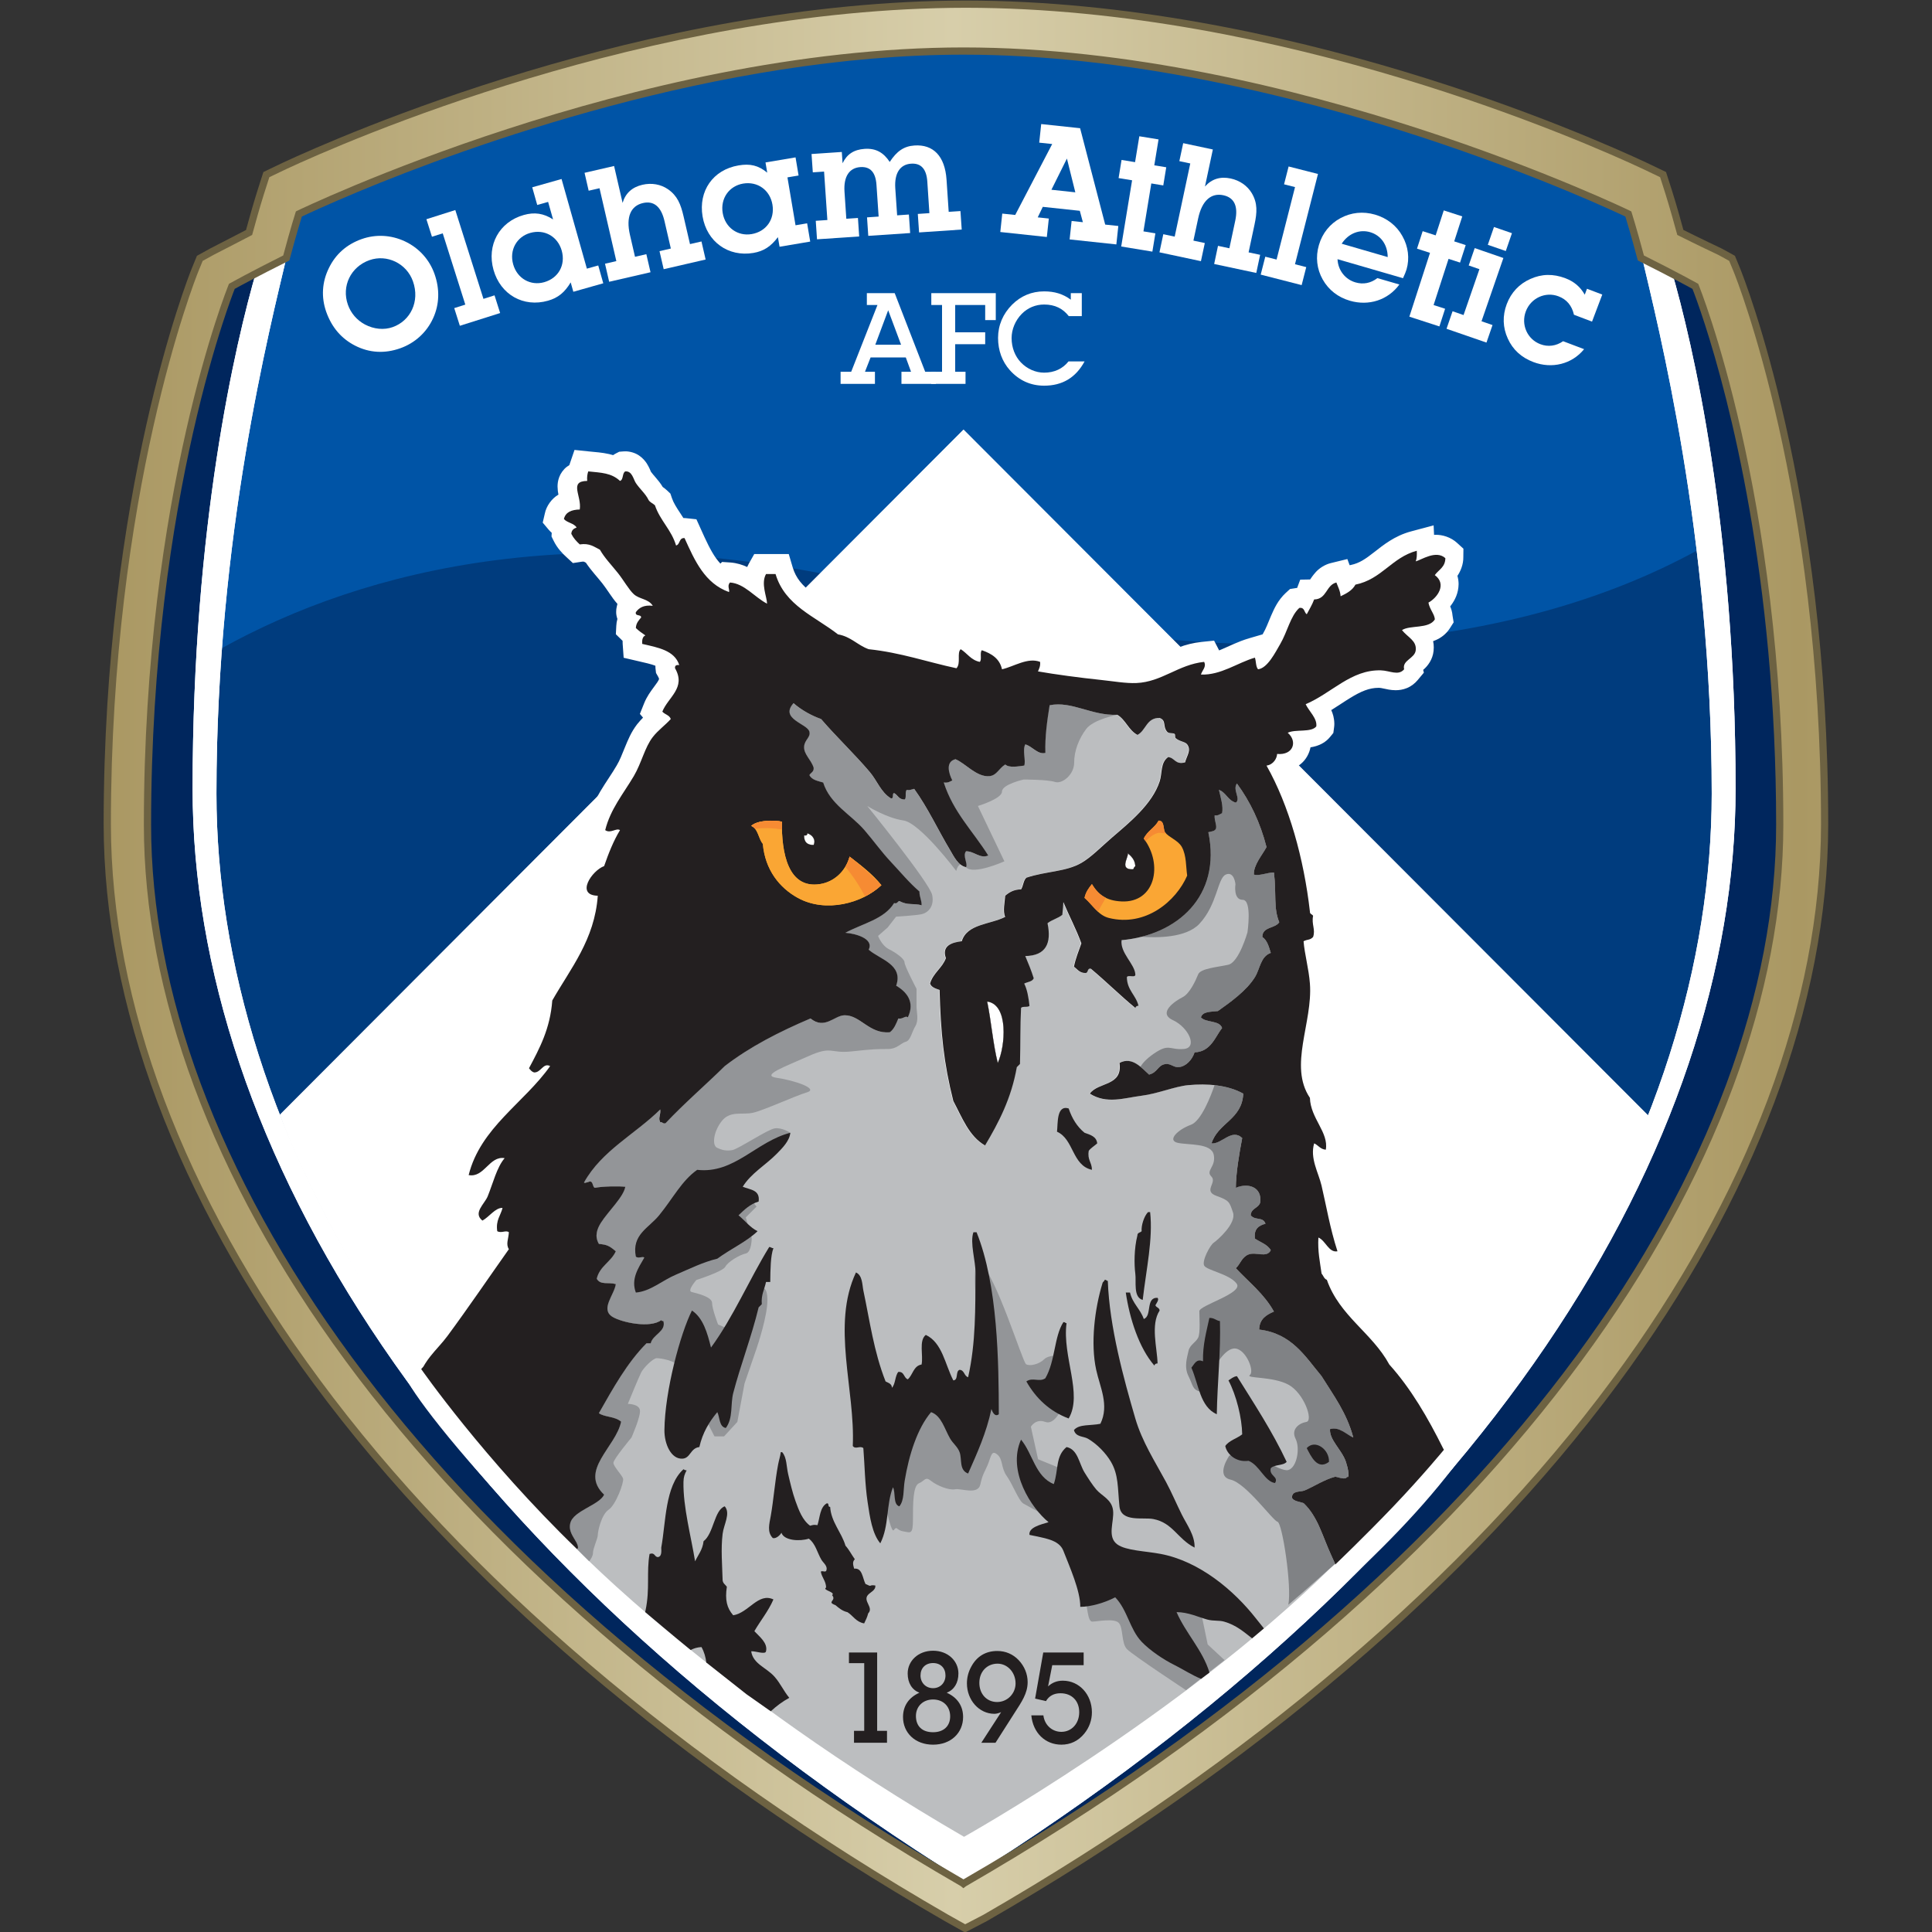 <?xml version="1.0" encoding="UTF-8" standalone="no"?>
<!-- Created with Inkscape (http://www.inkscape.org/) -->

<svg
   xmlns:dc="http://purl.org/dc/elements/1.1/"
   xmlns:cc="http://creativecommons.org/ns#"
   xmlns:rdf="http://www.w3.org/1999/02/22-rdf-syntax-ns#"
   xmlns:svg="http://www.w3.org/2000/svg"
   xmlns="http://www.w3.org/2000/svg"
   xmlns:xlink="http://www.w3.org/1999/xlink"
   xmlns:sodipodi="http://sodipodi.sourceforge.net/DTD/sodipodi-0.dtd"
   xmlns:inkscape="http://www.inkscape.org/namespaces/inkscape"
   width="400"
   height="400"
   viewBox="0 0 400 400"
   id="svg4868"
   version="1.1"
   inkscape:version="0.91 r13725"
   sodipodi:docname="Oldham_Athletic_new_badge.svg">
  <rect x="0" y="0" width="400" height="400" fill="#333333" stroke="none"/>
  <defs
     id="defs4870">
    <linearGradient
       inkscape:collect="always"
       id="linearGradient5918">
      <stop
         style="stop-color:#aa9863;stop-opacity:1"
         offset="0"
         id="stop5920" />
      <stop
         style="stop-color:#d7ceaa;stop-opacity:1"
         offset="1"
         id="stop5922" />
    </linearGradient>
    <clipPath
       clipPathUnits="userSpaceOnUse"
       id="clipPath20">
      <path
         d="m 496.695,5300.93 53.332,193.33 393.336,173.34 239.997,80 406.67,120 413.33,86.66 353.33,46.67 360,6.67 313.34,-13.34 346.66,-40 366.68,-66.66 300,-80 266.66,-73.34 206.66,-93.33 213.34,-86.67 126.66,-66.66 53.34,-173.34 80,-346.66 80,-493.34 53.34,-526.66 -6.68,-513.34 -33.32,-353.33 -120,-400 -146.68,-366.67 -186.66,-320 -233.34,-340 -240,-293.33 -226.66,-233.34 -333.34,-306.66 -373.32,-306.668 -513.34,-326.672 -566.67,366.672 -546.67,473.328 -500,560 -326.663,453.34 -100,193.33 -173.332,373.33 -146.668,526.67 -66.664,533.34 40,566.66 86.664,660 86.668,406.67 z"
         id="path22"
         inkscape:connector-curvature="0" />
    </clipPath>
    <linearGradient
       x1="0"
       y1="0"
       x2="1"
       y2="0"
       gradientUnits="userSpaceOnUse"
       gradientTransform="matrix(-2.544e-4,-5820.01,-5820.01,2.544e-4,2703.36,6007.6)"
       spreadMethod="pad"
       id="linearGradient24">
      <stop
         style="stop-opacity:1;stop-color:#3f52ac"
         offset="0"
         id="stop26" />
      <stop
         style="stop-opacity:1;stop-color:#1c2a4f"
         offset="0.589"
         id="stop28" />
      <stop
         style="stop-opacity:1;stop-color:#1c2a4f"
         offset="1"
         id="stop30" />
    </linearGradient>
    <clipPath
       clipPathUnits="userSpaceOnUse"
       id="clipPath20-5">
      <path
         d="m 496.695,5300.93 53.332,193.33 393.336,173.34 239.997,80 406.67,120 413.33,86.66 353.33,46.67 360,6.67 313.34,-13.34 346.66,-40 366.68,-66.66 300,-80 266.66,-73.34 206.66,-93.33 213.34,-86.67 126.66,-66.66 53.34,-173.34 80,-346.66 80,-493.34 53.34,-526.66 -6.68,-513.34 -33.32,-353.33 -120,-400 -146.68,-366.67 -186.66,-320 -233.34,-340 -240,-293.33 -226.66,-233.34 -333.34,-306.66 -373.32,-306.668 -513.34,-326.672 -566.67,366.672 -546.67,473.328 -500,560 -326.663,453.34 -100,193.33 -173.332,373.33 -146.668,526.67 -66.664,533.34 40,566.66 86.664,660 86.668,406.67 z"
         id="path22-1"
         inkscape:connector-curvature="0" />
    </clipPath>
    <linearGradient
       x1="0"
       y1="0"
       x2="1"
       y2="0"
       gradientUnits="userSpaceOnUse"
       gradientTransform="matrix(-2.544e-4,-5820.01,-5820.01,2.544e-4,2703.36,6007.6)"
       spreadMethod="pad"
       id="linearGradient24-3">
      <stop
         style="stop-opacity:1;stop-color:#3f52ac"
         offset="0"
         id="stop26-3" />
      <stop
         style="stop-opacity:1;stop-color:#1c2a4f"
         offset="0.589"
         id="stop28-5" />
      <stop
         style="stop-opacity:1;stop-color:#1c2a4f"
         offset="1"
         id="stop30-0" />
    </linearGradient>
    <linearGradient
       inkscape:collect="always"
       xlink:href="#linearGradient5918"
       id="linearGradient5924"
       x1="15.036"
       y1="544.47"
       x2="55.159"
       y2="544.47"
       gradientUnits="userSpaceOnUse"
       spreadMethod="reflect" />
    <clipPath
       id="clipPath5012">
      <path
         d="m 58.291,462.701 -0.681,-0.054 c 0.003,-0.002 0.005,-0.004 0.008,-0.006 l 0,0 c 0.014,-0.006 0.023,-0.012 0.023,-0.012 l 0,0 c 0,0 0.613,-0.134 1.179,-1.006 l 0,0 c 0,0 0.67,-1.169 1.809,-1.226 l 0,0 c 0,0 -0.851,-0.101 -1.728,0.557 l 0,0 c -1.652,-0.757 -5.419,-3.538 -3.311,-8.539 l 0,0 c 0.02,10e-4 0.017,0 0.04,0.003 l 0,0 c -0.172,1.203 0.09,1.949 0.09,1.949 l 0,0 c 0.108,-0.47 0.305,-0.889 0.435,-1.038 l 0,0 c -1.157,5.297 3.029,6.775 3.029,6.775 l 0,0 c -3.303,-3.204 -1.027,-8.592 -1.027,-8.592 l 0,0 c 0,0 0.013,-0.003 0.025,0.003 l 0,0 c -0.069,0.748 0.038,1.217 0.038,1.217 l 0,0 0.023,-0.004 c 0.717,-2.676 3.664,-4.524 3.664,-4.524 l 0,0 c 0,0 0.015,0.014 0.027,0.024 l 0,0 c -3.313,5.044 -0.892,9.546 2.585,8.724 l 0,0 c -0.002,-0.026 -0.002,-0.007 -0.002,-0.047 l 0,0 c -3.943,-0.587 -5.156,-9.364 1.561,-10.558 l 0,0 c -2.417,-0.329 -4.539,1.2 -6.496,2.73 l 0,0 c -1.953,1.525 -3.743,3.051 -5.498,2.732 l 0,0 c 3.15,-0.391 6.535,-5.768 10.931,-6.101 l 0,0 c 2.304,-0.177 2.282,0.917 1.829,1.093 l 0,0 c -0.061,0.024 -0.114,0.036 -0.157,0.043 l 0,0 c 0.006,0.022 0.01,0.057 0.013,0.109 l 0,0 c 0.024,0.412 0.041,0.384 -0.067,1.414 l 0,0 -0.018,-0.001 c 0,0 -0.363,-0.41 -0.773,-0.823 l 0,0 c -0.044,0.537 -0.039,0.568 -0.056,1.25 l 0,0 c -0.011,0.002 -0.241,-0.385 -0.834,-0.625 l 0,0 c 0.019,0.285 0.118,0.939 0.039,1.018 l 0,0 c -0.016,0.003 -0.351,-0.27 -0.776,-0.328 l 0,0 c 0.364,-0.689 0.905,-1.377 1.687,-1.883 l 0,0 c -3.742,2.137 -3.24,7.009 -1.191,7.258 l 0,0 c 1.884,0.227 1.67,-2.348 4.3,-3.437 l 0,0 c -1.172,0.481 -1.551,0.78 -2.204,1.448 l 0,0 c -0.077,-0.387 -0.212,-0.697 -0.388,-0.952 l 0,0 c 0.683,0.207 0.812,0.28 0.822,0.278 l 0,0 c -0.008,-0.585 -0.369,-1.29 -0.369,-1.29 l 0,0 c 1.061,0.285 1.36,0.655 1.367,0.655 l 0,0 c -0.23,-0.587 -0.315,-0.778 -0.315,-0.778 l 0,0 c 0,0 -0.252,-0.523 -0.248,-0.534 l 0,0 c 0.937,0.095 1.584,0.642 1.815,0.99 l 0,0 c 0.679,-0.131 1.197,0.266 1.271,0.704 l 0,0 c 0.112,1.199 -1.108,1.981 -0.416,2.172 l 0,0 c 0.238,0.067 0.258,-0.489 0.862,-0.695 l 0,0 c 0.219,-0.073 0.593,0.088 0.471,0.446 l 0,0 c -0.311,0.969 -1.547,1.573 -2.771,2.708 l 0,0 c -0.431,0.401 -0.877,2.604 -3.532,4.145 l 0,0 c -1.016,0.588 -2.299,1.122 -3.907,1.243 l 0,0 c -0.418,0.58 -1.317,1.365 -3.165,1.365 l 0,0 c -0.005,0 -0.008,0 -0.013,0 m 6.345,-3.263 -0.008,-0.051 c -5.643,0.4 -5.57,-6.691 -4.595,-8.754 l 0,0 -0.023,-0.02 c -3.408,4.778 -0.818,10.951 4.626,8.825 m -1.578,-1.218 c -0.009,0.029 -0.003,0.013 -0.012,0.046 l 0,0 c 3.516,1.225 4.635,-2.053 5.198,-2.497 l 0,0 c -0.011,-0.015 -0.001,-0.002 -0.018,-0.02 l 0,0 c -0.227,-0.112 -0.72,-0.061 -1.006,0.155 l 0,0 c -0.04,-0.128 -0.13,-0.328 -0.292,-0.419 l 0,0 c -0.095,-0.161 0.028,-0.503 0.028,-0.503 l 0,0 c 0,0 0,-0.007 -0.004,-0.023 l 0,0 c -0.619,0 -0.869,0.925 -1.534,1.052 l 0,0 c 0.007,0.064 0.006,0.048 0.008,0.097 l 0,0 c 0.165,-0.01 0.31,0.084 0.495,0.177 l 0,0 c 0.181,0.09 0.4,0.181 0.717,0.178 l 0,0 0.129,-0.59 c 0,0 0.23,0.051 0.185,0.223 l 0,0 -0.302,0.367 -0.017,0.02 0.001,-0.003 c -0.654,0.715 -1.557,1.677 -3.576,1.74 m 1.187,-2.67 c 0.02,-0.029 0.01,-0.013 0.028,-0.041 l 0,0 c -2.525,-2.144 -1.632,-5.981 -1.151,-6.769 l 0,0 c -0.013,-0.013 -0.011,-0.011 -0.022,-0.023 l 0,0 c -1.118,0.704 -2.489,5.789 1.145,6.833 m 3.019,-1.26 c 0.005,0.009 0.004,0.007 0.007,0.02 l 0,0 c 1.398,-0.502 1.541,-2.313 3.208,-2.924 l 0,0 c -0.044,-0.004 -0.087,-0.006 -0.131,-0.006 l 0,0 c -1.561,0 -2.776,2.716 -3.084,2.91 m -0.81,-0.2 c 1.203,-0.371 2.097,-2.749 3.722,-2.895 l 0,0 c -0.125,-0.039 -0.252,-0.057 -0.378,-0.057 l 0,0 c -1.573,0 -3.127,2.79 -3.344,2.952"
         id="path5014"
         inkscape:connector-curvature="0" />
    </clipPath>
    <clipPath
       id="clipPath5022">
      <path
         d="m -1.136,-0.534 1.293,0 0,1.212 -1.293,0 0,-1.212 z"
         id="path5024"
         inkscape:connector-curvature="0" />
    </clipPath>
    <radialGradient
       cx="0"
       cy="0"
       r="1"
       fx="0"
       fy="0"
       id="radialGradient5026"
       gradientUnits="userSpaceOnUse"
       gradientTransform="matrix(14.165,0,0,-14.165,69.573,455.14)"
       spreadMethod="pad">
      <stop
         id="stop5028"
         style="stop-color:#ffffff;stop-opacity:1"
         offset="0" />
      <stop
         id="stop5030"
         style="stop-color:#91b7b1;stop-opacity:1"
         offset="1" />
    </radialGradient>
  </defs>
  <sodipodi:namedview
     id="base"
     pagecolor="#ffffff"
     bordercolor="#666666"
     borderopacity="1.0"
     inkscape:pageopacity="0.0"
     inkscape:pageshadow="2"
     inkscape:zoom="1.4"
     inkscape:cx="227.03345"
     inkscape:cy="170.13833"
     inkscape:document-units="px"
     inkscape:current-layer="g4909"
     showgrid="false"
     units="px"
     inkscape:window-width="1920"
     inkscape:window-height="1014"
     inkscape:window-x="0"
     inkscape:window-y="27"
     inkscape:window-maximized="1" />
  <g
     inkscape:label="Layer 1"
     inkscape:groupmode="layer"
     id="layer1"
     transform="translate(0,-652.362)">
    <g
       id="g4909"
       transform="matrix(4.368,0,0,-4.368,-43.662,3231.072)">
      <path
         d="m 55.719,501.228 -0.028,-0.022 -0.025,0.022 c -26.104,15.07 -38.652,34.462 -38.652,50.167 0,15.707 3.999,25.522 3.999,25.522 0,0 0.944,0.527 2.583,1.345 0.358,1.344 0.594,2.086 0.594,2.086 0,0 15.961,7.722 31.508,7.722 15.546,0 31.507,-7.722 31.507,-7.722 0,0 0.237,-0.742 0.595,-2.086 1.637,-0.818 2.581,-1.345 2.581,-1.345 0,0 4.001,-9.815 4.001,-25.522 0,-15.705 -12.559,-35.097 -38.663,-50.167"
         style="fill:#003c7e;fill-opacity:1;fill-rule:nonzero;stroke:none"
         id="path184-2"
         inkscape:connector-curvature="0" />
      <path
         d="m 89.217,577.54 c 0.752,-0.393 1.164,-0.623 1.164,-0.623 0,0 4,-9.815 4,-25.521 0,-15.706 -12.559,-35.097 -38.663,-50.168 l -0.028,-0.021 -0.025,0.021 c -26.103,15.071 -38.651,34.462 -38.651,50.168 0,15.706 3.999,25.521 3.999,25.521 0,0 0.402,0.225 1.136,0.608 l 0.001,-0.012 -0.021,-0.055 c -1,-3.46 -3.008,-12.101 -3.008,-24.491 0,-16.901 11.786,-36.241 36.54,-51.743 l 0.026,-0.023 0.003,0 0.026,0.023 c 24.753,15.502 36.54,34.842 36.54,51.743 0,12.42 -2.026,21.089 -3.023,24.534 l -0.011,0.023 -0.005,0.016 z"
         style="fill:#00265d;fill-opacity:1;fill-rule:nonzero;stroke:none"
         id="path188-7"
         inkscape:connector-curvature="0" />
      <path
         d="m 90.399,564.252 c -1.132,9.545 -3.194,16.096 -3.194,16.096 0,0 -15.99,7.72 -31.528,7.72 -15.539,0 -31.491,-7.711 -31.491,-7.711 0,0 -2.797,-8.737 -3.676,-20.717 6.652,3.684 17.27,6.592 32.565,2.606 16.164,-4.214 28.946,-2.567 37.324,2.006"
         style="fill:#0054a6;fill-opacity:1;fill-rule:nonzero;stroke:none"
         id="path192-2"
         inkscape:connector-curvature="0" />
      <path
         d="m 76.155,559.428 z m -0.004,0 z m -8.434,-1.273 0,0 z m 3.639,-3.274 z m 0.531,-25.352 z m -16.594,-26.967 c -10.951,5.931 -19.02,13.856 -23.081,18.55 -1.357,1.569 -2.26,2.764 -2.706,3.463 -0.121,0.191 -0.208,0.338 -0.284,0.509 -0.034,0.102 -0.089,0.173 -0.101,0.45 0.001,0.077 0.006,0.182 0.057,0.324 0.044,0.124 0.145,0.285 0.296,0.403 l 0.019,0.219 0.165,0.208 c 0.306,0.383 0.601,0.677 0.794,0.942 0.869,1.175 1.738,2.444 2.605,3.681 l -0.347,0.197 -0.003,0.022 -0.433,0.34 c -0.14,0.11 -0.274,0.253 -0.372,0.434 -0.099,0.181 -0.149,0.395 -0.147,0.583 0.011,0.43 0.177,0.672 0.278,0.846 0.024,0.037 0.047,0.072 0.069,0.105 -0.03,0.003 -0.061,0.008 -0.091,0.013 l -0.93,0.171 0.227,0.919 c 0.336,1.347 1.118,2.336 1.894,3.165 0.381,0.405 0.765,0.781 1.12,1.149 l -0.355,0.434 0.278,0.521 c 0.506,0.949 0.917,1.718 1.002,2.857 l 0.014,0.201 0.101,0.174 c 0.46,0.804 0.954,1.515 1.331,2.241 0.284,0.546 0.505,1.092 0.626,1.707 -0.306,0.236 -0.459,0.652 -0.446,0.949 0.003,0.277 0.076,0.491 0.162,0.677 0.089,0.187 0.196,0.347 0.317,0.494 0.153,0.179 0.316,0.342 0.515,0.478 0.053,0.143 0.107,0.287 0.166,0.43 l -0.401,0.284 0.148,0.591 c 0.318,1.239 1.005,2.022 1.451,2.795 0.137,0.228 0.254,0.526 0.389,0.861 0.139,0.335 0.289,0.715 0.576,1.087 0.095,0.118 0.189,0.222 0.279,0.314 l -0.149,0.176 0.199,0.498 c 0.136,0.337 0.316,0.57 0.448,0.752 0.136,0.179 0.224,0.31 0.248,0.368 0.017,0.037 0.012,0.037 0.014,0.037 -0.004,0 0.008,0.017 -0.053,0.125 l -0.091,0.159 -0.021,0.181 c -0.006,0.038 -0.008,0.083 -0.008,0.134 l 0,0.028 c -0.192,0.077 -0.507,0.149 -0.866,0.23 l -0.639,0.149 -0.047,0.656 c -0.002,0.042 -0.004,0.088 -0.004,0.14 l 0,0.008 c -0.011,0.01 -0.021,0.02 -0.031,0.029 l -0.288,0.282 0.021,0.401 c 0.004,0.111 0.024,0.222 0.052,0.325 -0.043,0.119 -0.06,0.24 -0.058,0.338 0,0.085 0.009,0.17 0.03,0.251 l 0.029,0.124 c -0.148,0.163 -0.252,0.318 -0.359,0.471 -0.134,0.193 -0.256,0.376 -0.354,0.498 -0.242,0.309 -0.518,0.59 -0.783,0.985 -0.033,0.018 -0.056,0.03 -0.071,0.036 -0.043,0.016 -0.023,0.011 -0.059,0.014 -0.015,0 -0.033,-10e-4 -0.06,-0.005 l -0.424,-0.065 -0.315,0.29 c -0.187,0.173 -0.425,0.413 -0.598,0.765 l -0.101,0.205 0.01,0.175 c -0.048,0.042 -0.095,0.089 -0.143,0.144 l -0.284,0.338 0.1,0.431 c 0.071,0.364 0.34,0.721 0.645,0.897 -0.022,0.101 -0.039,0.223 -0.042,0.379 0,0.124 0.014,0.28 0.081,0.455 0.065,0.173 0.194,0.357 0.353,0.48 0.041,0.031 0.083,0.059 0.124,0.084 0.006,0.017 0.011,0.034 0.017,0.05 l 0.229,0.67 0.704,-0.073 c 0.287,-0.031 0.589,-0.045 0.939,-0.124 0.06,-0.014 0.124,-0.03 0.188,-0.05 0.039,0.029 0.083,0.056 0.13,0.08 l 0.157,0.081 0.176,0.014 c 0.03,0.004 0.064,0.005 0.104,0.005 0.23,0.003 0.481,-0.074 0.659,-0.196 0.18,-0.122 0.292,-0.263 0.367,-0.376 0.126,-0.201 0.176,-0.349 0.198,-0.396 0.045,-0.064 0.129,-0.161 0.241,-0.292 0.093,-0.111 0.211,-0.247 0.318,-0.429 0.049,-0.033 0.119,-0.083 0.204,-0.162 l 0.16,-0.152 0.07,-0.208 c 0.075,-0.225 0.212,-0.441 0.411,-0.741 0.043,-0.064 0.088,-0.134 0.134,-0.208 0.029,-10e-4 0.067,-0.002 0.111,-0.006 l 0.507,-0.054 0.21,-0.465 c 0.241,-0.538 0.465,-1.025 0.718,-1.379 0.069,-0.095 0.139,-0.18 0.209,-0.257 l 0.08,0.079 0.401,-0.027 c 0.303,-0.024 0.564,-0.107 0.788,-0.213 0.023,0.054 0.05,0.109 0.08,0.163 l 0.256,0.452 0.519,0 0.451,0 0.665,0 0.188,-0.637 c 0.156,-0.514 0.451,-0.847 0.927,-1.218 0.429,-0.334 0.991,-0.647 1.562,-1.067 0.364,-0.098 0.648,-0.264 0.852,-0.393 0.198,-0.128 0.331,-0.214 0.439,-0.265 1.222,-0.143 2.246,-0.441 3.236,-0.693 0.05,0.151 0.144,0.331 0.315,0.485 l 0.499,0.446 0.567,-0.354 c 0.018,-0.013 0.037,-0.025 0.055,-0.037 l 0.276,0.245 0.492,-0.172 c 0.283,-0.1 0.595,-0.234 0.892,-0.484 0.063,-0.052 0.124,-0.112 0.183,-0.177 0.273,0.099 0.61,0.218 1.041,0.222 0.21,0 0.444,-0.035 0.674,-0.124 l 0.508,-0.198 0.034,-0.337 c 0.666,-0.098 1.448,-0.196 2.086,-0.262 0.568,-0.061 1.121,-0.151 1.479,-0.148 0.033,0 0.065,10e-4 0.096,0.002 0.403,0.015 0.772,0.164 1.267,0.392 0.488,0.222 1.096,0.523 1.889,0.607 l 0.604,0.062 0.239,-0.463 c 0.034,0.014 0.069,0.029 0.106,0.044 0.363,0.152 0.781,0.372 1.302,0.527 l 0.652,0.19 c 0.01,0.019 0.021,0.038 0.031,0.056 0.118,0.196 0.23,0.492 0.372,0.829 0.147,0.332 0.317,0.728 0.701,1.086 l 0.197,0.179 0.262,0.041 c 0.023,0.004 0.048,0.007 0.074,0.009 l 0.146,0.392 0.47,0.009 c 0.05,0.075 0.132,0.197 0.266,0.348 0.15,0.166 0.413,0.359 0.729,0.432 l 0.769,0.188 0.108,-0.292 0.058,0.011 c 0.405,0.084 0.689,0.281 1.109,0.61 0.409,0.315 0.942,0.767 1.749,0.983 l 1.065,0.285 0.021,-0.451 c 0.023,0.002 0.046,0.002 0.071,0.003 0.311,0.007 0.723,-0.106 1.026,-0.389 l 0.295,-0.269 -0.005,-0.401 c 0.006,-0.338 -0.13,-0.669 -0.28,-0.886 0.038,-0.131 0.056,-0.265 0.056,-0.392 -0.006,-0.431 -0.175,-0.758 -0.361,-1.008 -0.013,-0.016 -0.026,-0.033 -0.038,-0.048 0.049,-0.11 0.097,-0.256 0.114,-0.452 l 0.05,-0.304 -0.182,-0.286 c -0.176,-0.277 -0.434,-0.456 -0.655,-0.551 -0.046,-0.021 -0.092,-0.039 -0.136,-0.055 0.022,-0.097 0.032,-0.198 0.031,-0.298 0,-0.058 -0.003,-0.111 -0.009,-0.166 -0.041,-0.406 -0.276,-0.696 -0.423,-0.834 -0.025,-0.023 -0.048,-0.044 -0.07,-0.064 l 0.033,-0.13 -0.292,-0.351 c -0.132,-0.16 -0.315,-0.3 -0.509,-0.379 -0.194,-0.08 -0.383,-0.103 -0.534,-0.103 -0.253,0.002 -0.421,0.049 -0.546,0.074 -0.124,0.028 -0.2,0.039 -0.224,0.038 -0.018,10e-4 -0.033,10e-4 -0.046,10e-4 -0.439,0 -0.831,-0.167 -1.336,-0.477 -0.276,-0.166 -0.57,-0.373 -0.903,-0.578 0.078,-0.169 0.141,-0.378 0.146,-0.643 0,-0.067 -0.004,-0.132 -0.014,-0.193 l -0.033,-0.247 -0.158,-0.194 c -0.205,-0.249 -0.459,-0.366 -0.653,-0.426 -0.098,-0.03 -0.187,-0.049 -0.271,-0.061 -0.057,-0.293 -0.211,-0.576 -0.445,-0.775 -0.158,-0.14 -0.342,-0.237 -0.536,-0.298 0.903,-1.852 1.489,-4.073 1.769,-6.308 0.035,-0.048 0.069,-0.102 0.099,-0.164 l 0.128,-0.269 -0.059,-0.293 c -0.002,-0.012 -0.003,-0.015 -0.003,-0.024 0,-0.016 0.003,-0.052 0.019,-0.14 0.013,-0.087 0.041,-0.226 0.041,-0.417 0.001,-0.156 -0.024,-0.345 -0.087,-0.529 l -0.064,-0.192 -0.143,-0.145 c -0.033,-0.035 -0.072,-0.071 -0.114,-0.106 0.074,-0.404 0.172,-0.883 0.215,-1.412 0.011,-0.133 0.014,-0.265 0.014,-0.395 0,-0.699 -0.124,-1.353 -0.231,-1.951 -0.113,-0.597 -0.207,-1.143 -0.206,-1.587 0.004,-0.445 0.08,-0.76 0.275,-1.054 l 0.142,-0.213 0.009,-0.256 c 0.003,-0.209 0.104,-0.457 0.294,-0.813 0.173,-0.352 0.463,-0.804 0.474,-1.485 0,-0.113 -0.01,-0.226 -0.028,-0.336 l -0.137,-0.803 -0.249,0.019 c 0.059,-0.168 0.121,-0.355 0.174,-0.568 0.233,-0.996 0.397,-2.003 0.733,-3.042 l 0.312,-0.967 -0.892,-0.161 0.071,-0.204 c 0.236,-0.67 0.662,-1.189 1.21,-1.772 0.521,-0.561 1.153,-1.164 1.64,-2.017 1.077,-1.219 1.888,-2.632 2.611,-4.081 l 0.015,-0.026 0.04,-0.063 -0.753,-0.473 0.753,0.473 0.241,-0.498 -0.578,-0.81 c -3.5,-4.567 -9.141,-9.071 -13.931,-12.486 -4.809,-3.421 -8.757,-5.717 -8.772,-5.727 l -0.432,-0.251 -0.439,0.238 z"
         style="fill:#ffffff;fill-opacity:1;fill-rule:nonzero;stroke:none"
         id="path196-7"
         inkscape:connector-curvature="0" />
      <path
         d="m 55.745,503.337 c 4.825,2.441 15.929,9.917 22.896,18.374 7,8.498 9.487,15.785 9.487,15.785 l -0.054,0.041 -32.409,32.465 10e-4,0 -32.403,-32.472 c 0,0 2.441,-7.151 9.327,-15.745 6.801,-8.488 17.772,-16.104 23.105,-18.448 l 0.05,0 z"
         style="fill:#ffffff;fill-opacity:1;fill-rule:nonzero;stroke:none"
         id="path200-8"
         inkscape:connector-curvature="0" />
      <path
         d="m 87.802,578.268 c 0.788,-3.354 3.328,-13.292 3.328,-25.519 0,-15.844 -10.292,-35.082 -35.415,-49.427 l -0.025,-0.021 -0.019,0.021 c -25.123,14.345 -35.416,33.583 -35.416,49.427 0,12.227 2.556,22.165 3.344,25.519 -0.049,-0.015 -1.448,-0.742 -1.448,-0.742 -0.994,-3.419 -3.026,-12.089 -3.026,-24.554 0,-16.901 11.786,-36.241 36.54,-51.743 l 0.025,-0.022 0.004,0 0.026,0.022 c 24.752,15.502 36.54,34.842 36.54,51.743 0,12.465 -2.041,21.154 -3.035,24.572 l -1.423,0.724 z"
         style="fill:#ffffff;fill-opacity:1;fill-rule:nonzero;stroke:none"
         id="path204-2"
         inkscape:connector-curvature="0" />
      <path
         d="m 87.802,578.268 c 0.788,-3.354 3.328,-13.292 3.328,-25.519 0,-15.844 -10.292,-35.082 -35.415,-49.427 l -0.025,-0.021 -0.019,0.021 c -25.123,14.345 -35.416,33.583 -35.416,49.427 0,12.227 2.556,22.165 3.344,25.519 -0.049,-0.015 -1.448,-0.742 -1.448,-0.742 -0.994,-3.419 -3.026,-12.089 -3.026,-24.554 0,-16.901 11.786,-36.241 36.54,-51.743 l 0.025,-0.022 0.004,0 0.026,0.022 c 24.752,15.502 36.54,34.842 36.54,51.743 0,12.465 -2.041,21.154 -3.035,24.572 l -1.423,0.724 z"
         style="fill:#ffffff;fill-opacity:1;fill-rule:nonzero;stroke:none"
         id="path208-8"
         inkscape:connector-curvature="0" />
      <g
         transform="translate(55.745,503.337)"
         id="g222"
         style="opacity:0.65">
        <path
           d="m 0,0 c 4.825,2.441 15.899,9.942 22.896,18.374 7.02,8.459 9.487,15.785 9.487,15.785 L 32.329,34.2 -0.08,66.665 l 0.001,0 -32.403,-32.472 c 0,0 2.441,-7.151 9.327,-15.745 C -16.354,9.96 -5.383,2.344 -0.05,0 L 0,0 Z"
           style="fill:#ffffff;fill-opacity:1;fill-rule:nonzero;stroke:none"
           id="path224"
           inkscape:connector-curvature="0" />
      </g>
      <path
         d="m 60.542,525.472 0.1,0.11 c 0.031,0.052 0.064,0.104 0.094,0.156"
         style="fill:none;stroke:#ffffff;stroke-width:0.111;stroke-linecap:butt;stroke-linejoin:miter;stroke-miterlimit:4;stroke-dasharray:none;stroke-opacity:1"
         id="path228"
         inkscape:connector-curvature="0" />
      <path
         d="m 73.272,516.231 -0.029,0.048 c -0.058,0.128 -0.117,0.255 -0.175,0.382 -0.412,0.895 -0.629,1.823 -1.303,2.456 -0.194,0.073 -0.456,0.08 -0.553,0.251 -0.005,0.36 0.399,0.265 0.603,0.351 0.446,0.187 0.923,0.513 1.454,0.652 0.147,-0.026 0.512,-0.174 0.552,0 0.056,-0.01 0.028,-0.05 0,-0.05 0.167,0.042 -0.001,0.604 -0.05,0.752 -0.184,0.562 -0.8,1.045 -0.752,1.555 0.436,0.128 0.775,-0.255 1.103,-0.401 -0.308,1.163 -0.94,2.002 -1.505,2.909 -0.782,0.939 -1.416,2.026 -2.959,2.207 0.014,0.504 0.338,0.698 0.702,0.853 -0.458,0.83 -1.183,1.391 -1.806,2.056 0.215,0.197 0.279,0.528 0.603,0.652 0.356,0.137 0.86,-0.184 1.052,0.201 -0.156,0.277 -0.491,0.376 -0.751,0.552 -0.058,0.457 0.182,0.62 0.501,0.702 -0.116,0.349 -0.491,0.138 -0.702,0.401 0.015,0.335 0.368,0.334 0.451,0.601 0.1,0.734 -0.566,0.956 -1.154,0.702 0.002,0.686 0.163,1.641 0.301,2.358 -0.497,0.478 -0.979,-0.306 -1.455,-0.251 0.309,0.979 1.451,1.124 1.505,2.357 -0.735,0.412 -1.718,0.485 -2.608,0.402 -0.638,-0.06 -1.439,-0.405 -2.206,-0.501 -0.832,-0.106 -1.659,-0.41 -2.459,0.099 0.395,0.559 1.566,0.341 1.406,1.455 0.62,0.33 1.071,-0.27 1.403,-0.552 0.421,0.104 0.408,0.466 0.802,0.502 0.222,0.021 0.375,-0.172 0.603,-0.15 0.345,0.033 0.634,0.34 0.753,0.701 0.777,0.027 0.979,0.747 1.303,1.155 -0.125,0.377 -0.764,0.238 -1.003,0.502 0.077,0.29 0.473,0.261 0.803,0.299 0.589,0.416 1.362,0.97 1.756,1.606 0.247,0.4 0.261,0.978 0.751,1.153 -0.09,0.294 -0.169,0.601 -0.4,0.754 0,0.499 0.61,0.391 0.803,0.701 -0.283,0.667 -0.128,1.378 -0.252,2.357 -0.324,-0.003 -0.708,-0.18 -0.953,-0.1 -0.017,0.457 0.391,0.91 0.601,1.304 -0.298,1.171 -0.778,2.163 -1.403,3.011 -0.219,-0.297 0.199,-0.722 -0.051,-0.904 -0.375,0.093 -0.456,0.479 -0.802,0.603 0.075,-0.331 0.221,-0.788 0.15,-1.105 -0.108,-0.041 -0.17,-0.13 -0.35,-0.1 -0.028,-0.247 0.13,-0.509 0.05,-0.652 -0.057,-0.11 -0.221,-0.113 -0.351,-0.15 0.63,-3.043 -1.49,-4.883 -4.114,-5.116 -0.074,-0.597 0.614,-1.122 0.652,-1.606 0.034,-0.216 -0.351,-0.016 -0.401,-0.15 0.012,-0.623 0.429,-0.841 0.552,-1.355 -0.086,0.003 -0.129,-0.038 -0.151,-0.1 -0.725,0.596 -1.385,1.256 -2.107,1.857 -0.188,0.037 -0.108,-0.193 -0.249,-0.202 -0.29,-0.003 -0.39,0.179 -0.552,0.301 0.08,0.405 0.227,0.743 0.35,1.104 -0.249,0.687 -0.577,1.295 -0.853,1.956 -0.001,-0.094 -0.026,-0.385 -0.049,-0.603 -0.199,-0.168 -0.5,-0.234 -0.703,-0.399 0.202,-0.954 -0.08,-1.541 -1.053,-1.556 0.143,-0.341 0.286,-0.683 0.402,-1.053 -0.069,-0.166 -0.298,-0.171 -0.452,-0.251 0.145,-0.29 0.205,-0.663 0.25,-1.054 -0.072,-0.093 -0.328,-0.005 -0.401,-0.1 -0.045,-0.953 -0.021,-1.618 -0.05,-2.658 -0.051,-0.048 -0.101,-0.1 -0.15,-0.15 -0.257,-1.481 -0.858,-2.621 -1.505,-3.712 -0.766,0.438 -1.086,1.322 -1.505,2.108 -0.456,1.806 -0.595,3.227 -0.651,5.264 -0.185,0.067 -0.385,0.117 -0.451,0.302 0.146,0.505 0.574,0.729 0.752,1.204 -0.213,0.586 0.28,0.749 0.751,0.802 0.244,0.827 1.352,0.79 2.058,1.154 -0.125,0.274 -0.015,0.705 0,1.003 0.188,0.163 0.407,0.295 0.751,0.301 0.109,0.159 0.108,0.428 0.253,0.553 0.913,0.309 1.865,0.273 2.606,0.701 0.464,0.268 0.92,0.742 1.455,1.204 0.799,0.689 1.897,1.564 2.257,2.658 0.13,0.398 0.027,0.885 0.401,1.154 0.322,-0.029 0.327,-0.376 0.803,-0.251 0.087,0.331 0.303,0.572 0.102,0.853 -0.102,0.138 -0.36,0.129 -0.554,0.301 -0.044,0.039 0.005,0.164 -0.05,0.201 -0.083,0.052 -0.27,10e-4 -0.351,0.1 -0.222,0.268 -0.017,0.524 -0.351,0.652 -0.633,0.014 -0.644,-0.593 -1.054,-0.803 -0.418,0.216 -0.554,0.716 -0.953,0.953 -1.226,-0.053 -2.15,0.663 -3.209,0.452 -0.117,-0.736 -0.226,-1.476 -0.202,-2.258 -0.357,-0.097 -0.619,0.311 -0.952,0.402 -0.148,-0.282 0.037,-0.763 -0.05,-1.004 -0.274,-0.036 -0.711,-0.122 -0.902,0.051 -0.312,-0.197 -0.399,-0.519 -0.753,-0.552 -0.602,-0.056 -1.144,0.618 -1.605,0.803 -0.48,-0.118 -0.319,-0.666 -0.151,-1.004 -0.11,-0.056 -0.205,-0.13 -0.402,-0.1 0.448,-1.407 1.395,-2.318 2.108,-3.46 -0.393,-0.165 -0.659,0.203 -1.053,0.2 -0.175,-0.209 0.104,-0.61 0,-0.752 -0.372,0.068 -0.583,0.519 -0.752,0.802 -0.563,0.935 -1.055,2.008 -1.706,2.909 -0.118,-0.016 -0.188,-0.079 -0.352,-0.049 -0.101,-0.083 0.003,-0.371 -0.1,-0.452 -0.284,-0.016 -0.321,0.214 -0.501,0.301 -0.114,-0.021 0.007,-0.275 -0.151,-0.25 -0.477,0.292 -0.652,0.84 -1.003,1.252 -0.731,0.86 -1.57,1.652 -2.308,2.508 -0.423,0.148 -0.928,0.416 -1.304,0.752 -0.675,-0.753 0.66,-0.968 0.753,-1.353 0.065,-0.271 -0.226,-0.377 -0.25,-0.702 -0.027,-0.365 0.325,-0.608 0.45,-1.003 0.021,-0.204 -0.136,-0.232 -0.2,-0.351 0.106,-0.229 0.394,-0.275 0.652,-0.352 0.325,-1.028 1.302,-1.501 1.956,-2.257 0.437,-0.505 0.804,-1.026 1.254,-1.505 0.454,-0.482 0.853,-0.975 1.355,-1.404 -0.005,-0.256 0.105,-0.397 0.1,-0.652 -0.389,0.106 -0.663,-0.018 -1.053,0.201 -0.096,-0.021 -0.091,-0.144 -0.251,-0.101 -0.47,-0.766 -1.503,-0.971 -2.308,-1.405 0.416,-0.025 1.376,-0.259 1.104,-0.801 0.521,-0.459 1.653,-0.696 1.304,-1.707 0.489,-0.288 0.906,-0.767 0.551,-1.503 -0.119,0.105 -0.235,-0.098 -0.45,-0.051 -0.102,-0.249 -0.2,-0.503 -0.403,-0.653 -0.978,-0.094 -1.404,0.823 -2.156,0.804 -0.477,-0.012 -0.932,-0.696 -1.605,-0.151 -1.478,-0.629 -2.873,-1.34 -4.063,-2.257 -0.927,-0.912 -1.915,-1.761 -2.808,-2.709 -0.142,-0.041 -0.13,0.07 -0.251,0.05 -0.111,0.201 0.032,0.342 0,0.603 -1.185,-1.172 -2.769,-1.947 -3.612,-3.461 0.032,-0.057 0.271,0.064 0.302,0.049 0.131,-0.035 0.098,-0.235 0.2,-0.301 0.404,0.073 1.113,0.085 1.455,0.05 -0.084,-0.487 -0.811,-1.164 -1.154,-1.704 -0.186,-0.293 -0.313,-0.638 -0.1,-1.004 0.363,-0.038 0.476,-0.071 0.803,-0.351 -0.227,-0.508 -0.766,-0.704 -0.903,-1.303 0.185,-0.311 0.533,-0.147 0.903,-0.251 -0.062,-0.506 -0.756,-1.193 -0.151,-1.556 0.449,-0.269 1.789,-0.55 2.307,-0.149 0.002,-0.05 0.062,-0.039 0.1,-0.05 0.138,-0.497 -0.501,-0.631 -0.602,-1.054 l -0.2,0 c -0.925,-0.932 -1.583,-2.129 -2.257,-3.311 0.283,-0.197 0.743,-0.137 1.054,-0.401 -0.24,-1.205 -2.013,-2.317 -0.803,-3.461 -0.235,-0.503 -1.464,-0.756 -1.606,-1.354 -0.088,-0.372 0.131,-0.613 0.296,-0.916 0.154,-0.313 0.032,-0.3 0.032,-0.3 0,0 6.471,-6.754 18.356,-13.647 0,0 10.176,5.691 17.342,12.708 l 0.241,0.222 z"
         style="fill:#bcbec0;fill-opacity:1;fill-rule:evenodd;stroke:none"
         id="path232-3"
         inkscape:connector-curvature="0" />
      <path
         d="m 66.103,540.643 c -0.684,-0.057 -0.684,0.286 -1.426,-0.228 -0.344,-0.238 -0.528,-0.451 -0.627,-0.613 0.151,-0.121 0.282,-0.259 0.398,-0.36 0.011,-0.002 0.023,-0.003 0.033,-0.004 0.398,0.111 0.395,0.459 0.784,0.495 0.219,0.02 0.373,-0.173 0.601,-0.152 0.344,0.034 0.633,0.341 0.752,0.702 0.777,0.026 0.981,0.747 1.304,1.155 -0.124,0.377 -0.765,0.237 -1.003,0.501 0.077,0.291 0.473,0.262 0.803,0.301 0.589,0.415 1.362,0.97 1.756,1.605 0.247,0.401 0.261,0.978 0.752,1.154 -0.09,0.294 -0.17,0.601 -0.401,0.753 10e-4,0.5 0.61,0.391 0.803,0.701 -0.283,0.667 -0.127,1.378 -0.253,2.357 -0.322,-0.002 -0.706,-0.18 -0.951,-0.1 -0.018,0.457 0.389,0.911 0.6,1.305 -0.299,1.17 -0.779,2.163 -1.403,3.009 -0.22,-0.295 0.199,-0.721 -0.051,-0.902 -0.375,0.092 -0.456,0.479 -0.802,0.602 0.076,-0.331 0.22,-0.787 0.15,-1.105 -0.108,-0.041 -0.17,-0.129 -0.351,-0.1 -0.026,-0.247 0.131,-0.509 0.05,-0.651 -0.056,-0.111 -0.22,-0.113 -0.35,-0.151 0.553,-2.665 -1.005,-4.407 -3.164,-4.955 0.693,-0.051 2.104,-0.064 2.737,0.612 0.856,0.912 0.856,2.166 1.255,2.338 0.399,0.17 0.456,-0.457 0.456,-0.457 0,0 -0.115,-0.741 0.342,-0.741 0.456,0 0.228,-1.54 0.228,-1.54 0,0 -0.399,-1.425 -0.913,-1.539 -0.512,-0.114 -1.312,-0.172 -1.425,-0.456 -0.114,-0.286 -0.399,-0.913 -0.742,-1.084 -0.342,-0.171 -1.196,-0.741 -0.456,-1.083 0.742,-0.342 1.198,-1.312 0.514,-1.369"
         style="fill:#808285;fill-opacity:1;fill-rule:nonzero;stroke:none"
         id="path236-3"
         inkscape:connector-curvature="0" />
      <path
         d="m 73.038,522.628 c 0.437,0.128 0.775,-0.256 1.102,-0.401 -0.306,1.163 -0.938,2.001 -1.503,2.909 -0.782,0.939 -1.418,2.026 -2.96,2.207 0.015,0.503 0.339,0.698 0.702,0.853 -0.458,0.83 -1.183,1.391 -1.805,2.055 0.214,0.198 0.278,0.529 0.602,0.652 0.357,0.138 0.861,-0.183 1.053,0.201 -0.158,0.277 -0.493,0.377 -0.752,0.553 -0.058,0.457 0.183,0.619 0.501,0.701 -0.116,0.35 -0.491,0.139 -0.701,0.402 0.016,0.335 0.367,0.334 0.45,0.601 0.1,0.734 -0.564,0.956 -1.153,0.702 0.001,0.686 0.163,1.641 0.301,2.358 -0.498,0.478 -0.978,-0.306 -1.455,-0.251 0.308,0.979 1.451,1.125 1.504,2.357 -0.398,0.224 -0.87,0.345 -1.36,0.398 -0.175,-0.51 -0.629,-1.695 -1.12,-1.875 -0.626,-0.227 -1.14,-0.74 -0.626,-0.855 0.512,-0.113 1.595,0 1.709,-0.57 0.115,-0.57 -0.398,-0.741 -0.114,-1.026 0.286,-0.285 -0.398,-0.684 0.229,-0.913 0.626,-0.227 0.626,-0.285 0.798,-0.798 0.17,-0.513 -0.741,-1.311 -0.913,-1.425 -0.171,-0.114 -0.57,-0.856 -0.455,-1.084 0.114,-0.228 1.196,-0.398 1.538,-0.855 0.344,-0.456 -1.766,-1.026 -1.766,-1.312 0,-0.285 0.056,-1.025 -0.057,-1.254 -0.115,-0.228 -0.4,-0.342 -0.457,-0.627 -0.056,-0.286 -0.228,-0.741 0,-1.197 0.228,-0.457 0.171,-0.627 0.57,-0.742 0.4,-0.114 0.627,1.084 0.627,1.084 0,0 0.514,1.026 1.028,0.969 0.512,-0.057 0.912,-1.084 0.684,-1.254 -0.229,-0.171 1.083,-0.057 1.823,-0.457 0.743,-0.398 1.198,-1.71 0.856,-1.768 -0.341,-0.056 -0.741,-0.341 -0.513,-0.797 0.228,-0.457 0.057,-1.369 -0.343,-1.482 -0.399,-0.115 -1.823,0.912 -1.823,0.912 l -0.971,-0.229 c 0,0 -0.683,-0.97 0.058,-1.14 0.741,-0.171 1.996,-1.939 2.224,-1.996 0.228,-0.057 0.684,-3.079 0.512,-3.935 0,0 1.023,0.868 2.212,1.942 l -0.011,0.038 c -0.058,0.127 -0.117,0.255 -0.175,0.381 -0.412,0.895 -0.631,1.824 -1.304,2.457 -0.194,0.073 -0.455,0.08 -0.552,0.251 -0.006,0.36 0.398,0.265 0.602,0.351 0.446,0.187 0.924,0.513 1.455,0.652 0.147,-0.026 0.512,-0.174 0.552,0 0.025,-0.004 0.031,-0.014 0.03,-0.025 0.107,0.11 -0.036,0.591 -0.081,0.727 -0.184,0.561 -0.799,1.044 -0.752,1.555"
         style="fill:#808285;fill-opacity:1;fill-rule:nonzero;stroke:none"
         id="path240-8"
         inkscape:connector-curvature="0" />
      <path
         d="m 66.897,514.071 -1.597,1.597 -4.333,2.395 -0.514,2.623 -1.254,0.512 -0.341,1.54 c 0,0 0.227,0.4 0.683,0.228 0.457,-0.17 0.799,0.685 0.799,0.685 l -0.114,2.452 c 0,0 -0.514,0.057 -0.742,-0.171 -0.228,-0.229 -0.684,-0.342 -0.855,-0.229 -0.17,0.115 -1.425,4.219 -2.167,4.79 -0.74,0.57 0.342,-6.044 0.342,-6.044 l -0.74,-0.798 -2.225,0.513 -1.652,-1.54 -0.571,-1.938 c 0,0 0.571,-3.079 0.741,-2.851 0.171,0.228 0.113,0 0.456,-0.057 0.342,-0.058 0.456,-0.171 0.456,0.569 0,0.742 0,1.597 0.286,1.712 0.284,0.114 0.284,0.341 0.57,0.114 0.284,-0.229 0.855,-0.457 1.14,-0.399 0.284,0.056 1.083,-0.286 1.197,0.227 0.115,0.514 0.172,0.514 0.342,0.913 0.172,0.398 0.172,0.741 0.456,0.513 0.286,-0.229 0.171,-0.627 0.456,-1.027 0.286,-0.399 0.572,-1.197 0.799,-1.311 0.228,-0.114 0.969,-0.57 1.197,-0.57 0.228,0 1.597,-3.649 1.71,-3.934 0.115,-0.286 0.115,-1.084 0.343,-1.084 0.229,0 1.027,0.171 1.255,-0.056 0.228,-0.229 0.113,-0.97 0.399,-1.255 0.285,-0.286 2.793,-1.939 2.793,-1.939 l 1.825,1.425 -0.798,0.742 -0.342,1.653 z m -29.563,2.877 0.589,-0.587 c 0.081,0.104 0.179,0.256 0.179,0.39 0,0.228 0.229,0.685 0.229,0.856 0,0.171 0.17,0.969 0.512,1.197 0.343,0.227 0.742,1.311 0.685,1.482 -0.058,0.172 -0.457,0.571 -0.457,0.742 0,0.17 0.856,1.197 0.856,1.197 0,0 0.457,1.026 0.399,1.311 -0.057,0.286 -0.57,0.286 -0.57,0.286 0,0 0.513,1.254 0.628,1.482 0.112,0.228 0.569,0.684 0.74,0.684 0.171,0 0.912,-0.114 1.026,-0.398 0.115,-0.286 0.343,-0.628 0.343,-0.628 l 1.368,-2.68 0.456,0 0.628,0.684 0.342,1.825 c 0,0 0.512,1.483 0.569,1.654 0.058,0.171 0.514,1.539 0.514,2.28 0,0.742 -0.285,0.571 -0.285,0.571 l -1.653,-1.882 -0.4,0.171 c 0,0 -0.285,0.741 -0.285,1.027 0,0.284 -0.741,0.456 -0.97,0.513 -0.227,0.057 0.229,0.57 0.229,0.57 0,0 1.254,0.399 1.369,0.626 0.114,0.229 0.683,0.571 0.969,0.628 0.284,0.058 0.284,0.741 0.284,0.741 l -0.284,0.97 0.512,0.513 c 0,0 -0.798,0.969 -0.74,1.197 0.056,0.228 1.881,1.711 1.881,1.711 l 0.458,0.591 c 0,0 -0.401,0.264 -0.743,0.207 -0.342,-0.056 -1.711,-0.969 -1.996,-1.026 -0.284,-0.057 -0.513,0 -0.741,0.114 -0.228,0.114 -0.171,0.741 0.228,1.255 0.4,0.513 0.969,0.285 1.483,0.398 0.512,0.115 1.995,0.799 2.565,0.97 0.571,0.171 -0.626,0.57 -1.425,0.684 -0.798,0.114 0.343,0.514 1.482,1.026 1.141,0.514 1.027,0.115 2.054,0.229 1.026,0.113 1.254,0.113 1.71,0.113 0.456,0 0.627,0.286 0.855,0.343 0.228,0.057 0.285,0.456 0.457,0.741 0.171,0.285 0.056,0.684 0.056,0.912 l 0,0.855 c 0,0 -0.57,1.084 -0.57,1.255 0,0.171 -0.4,0.455 -0.741,0.627 -0.342,0.171 -0.513,0.627 -0.513,0.627 l 0.456,0.4 0.398,0.513 c 0,0 0.914,0.056 1.198,0.114 0.286,0.057 0.628,0.342 0.513,0.912 -0.114,0.57 -3.078,4.22 -3.078,4.22 0,0 0.912,-0.57 1.71,-0.685 0.798,-0.114 2.509,-2.394 2.509,-2.394 0,0 0.053,0.259 0.192,0.307 -0.215,0.172 -0.361,0.468 -0.486,0.674 -0.562,0.935 -1.054,2.008 -1.705,2.91 -0.118,-0.016 -0.188,-0.079 -0.352,-0.05 -0.102,-0.082 0.003,-0.37 -0.099,-0.452 -0.284,-0.016 -0.321,0.214 -0.503,0.302 -0.113,-0.022 0.008,-0.275 -0.149,-0.251 -0.479,0.293 -0.653,0.84 -1.005,1.253 -0.73,0.859 -1.569,1.651 -2.306,2.508 -0.423,0.147 -0.929,0.415 -1.305,0.752 -0.675,-0.754 0.66,-0.968 0.753,-1.354 0.065,-0.27 -0.226,-0.377 -0.251,-0.702 -0.026,-0.365 0.326,-0.607 0.451,-1.003 0.02,-0.203 -0.136,-0.231 -0.2,-0.351 0.107,-0.229 0.394,-0.275 0.652,-0.351 0.325,-1.028 1.303,-1.501 1.956,-2.258 0.437,-0.505 0.804,-1.026 1.255,-1.505 0.453,-0.481 0.852,-0.975 1.354,-1.403 -0.006,-0.256 0.105,-0.397 0.1,-0.653 -0.39,0.106 -0.662,-0.018 -1.054,0.201 -0.096,-0.022 -0.09,-0.143 -0.251,-0.1 -0.469,-0.767 -1.503,-0.971 -2.307,-1.405 0.417,-0.025 1.376,-0.26 1.104,-0.803 0.521,-0.457 1.652,-0.694 1.304,-1.706 0.489,-0.289 0.906,-0.767 0.552,-1.504 -0.12,0.106 -0.235,-0.097 -0.452,-0.049 -0.102,-0.249 -0.199,-0.503 -0.402,-0.653 -0.978,-0.094 -1.404,0.823 -2.156,0.803 -0.477,-0.012 -0.931,-0.695 -1.605,-0.15 -1.478,-0.63 -2.874,-1.34 -4.063,-2.258 -0.927,-0.911 -1.916,-1.761 -2.808,-2.709 -0.141,-0.04 -0.131,0.071 -0.251,0.051 -0.111,0.2 0.032,0.34 0,0.603 -1.184,-1.173 -2.769,-1.948 -3.611,-3.461 0.031,-0.057 0.269,0.064 0.301,0.048 0.131,-0.034 0.099,-0.234 0.2,-0.3 0.403,0.072 1.113,0.085 1.454,0.05 -0.083,-0.488 -0.81,-1.164 -1.153,-1.705 -0.186,-0.293 -0.312,-0.638 -0.1,-1.004 0.364,-0.038 0.476,-0.072 0.803,-0.35 -0.227,-0.509 -0.767,-0.704 -0.903,-1.304 0.184,-0.31 0.533,-0.146 0.903,-0.251 -0.062,-0.506 -0.756,-1.193 -0.151,-1.555 0.449,-0.269 1.788,-0.551 2.308,-0.149 0.001,-0.051 0.061,-0.04 0.1,-0.051 0.137,-0.496 -0.503,-0.631 -0.603,-1.054 l -0.2,0 c -0.925,-0.931 -1.583,-2.129 -2.257,-3.31 0.283,-0.198 0.743,-0.137 1.054,-0.402 -0.24,-1.204 -2.013,-2.316 -0.803,-3.46 -0.236,-0.503 -1.464,-0.757 -1.606,-1.355 -0.088,-0.371 0.131,-0.613 0.297,-0.916 0.146,-0.285 0.031,-0.299 0.031,-0.299 -0.003,0.002 -0.006,0.006 -0.009,0.009 m 18.44,33.057 c -0.175,-0.21 0.105,-0.61 0,-0.753 0.344,-0.39 1.823,0.277 1.823,0.277 l -1.255,2.623 c 0,0 1.141,0.342 1.141,0.683 0,0.343 1.026,0.571 1.026,0.571 0,0 1.141,0 1.483,-0.114 0.342,-0.114 0.912,0.342 0.912,0.913 0,0.569 0.228,1.14 0.57,1.596 0.342,0.456 1.472,0.674 1.472,0.674 -1.225,-0.054 -2.15,0.662 -3.21,0.451 -0.116,-0.736 -0.225,-1.475 -0.201,-2.257 -0.358,-0.099 -0.619,0.31 -0.952,0.401 -0.149,-0.281 0.037,-0.763 -0.05,-1.004 -0.273,-0.036 -0.711,-0.121 -0.903,0.052 -0.312,-0.199 -0.398,-0.519 -0.752,-0.552 -0.602,-0.057 -1.144,0.618 -1.605,0.803 -0.48,-0.118 -0.319,-0.666 -0.151,-1.004 -0.109,-0.057 -0.204,-0.13 -0.401,-0.1 0.448,-1.408 1.394,-2.319 2.107,-3.461 -0.393,-0.165 -0.659,0.203 -1.054,0.201"
         style="fill:#939598;fill-opacity:1;fill-rule:nonzero;stroke:none"
         id="path244-1"
         inkscape:connector-curvature="0" />
      <path
         d="m 57.289,539.982 c 0.36,0.781 0.527,2.771 -0.501,2.91 0.194,-0.943 0.273,-1.999 0.501,-2.91 m 6.419,9.18 c 0.026,0.058 0.055,0.113 0.101,0.15 -0.02,0.297 -0.18,0.455 -0.351,0.602 0.014,-0.227 -0.417,-0.785 0.25,-0.752 m -15.598,1.604 c -0.007,-0.307 0.143,-0.458 0.451,-0.451 0.122,0.259 -0.076,0.487 -0.301,0.551 0.007,-0.089 -0.049,-0.116 -0.15,-0.1 m 16.101,-0.15 c 0.933,-1.238 0.532,-3.053 -1.054,-2.979 -0.729,0.034 -1.104,0.322 -1.404,0.822 -0.15,-0.184 -0.293,-0.375 -0.351,-0.652 0.387,-0.341 0.652,-0.828 1.153,-0.953 1.739,-0.434 3.191,0.795 3.713,2.007 -0.061,0.41 -0.031,0.951 -0.251,1.353 -0.175,0.322 -0.609,0.45 -0.803,0.703 -0.092,0.192 -0.018,0.549 -0.301,0.551 -0.178,-0.34 -0.541,-0.496 -0.702,-0.852 m -18.609,0.602 c 0.334,-0.135 0.338,-0.599 0.552,-0.853 0.108,-1.239 0.797,-2.085 1.655,-2.558 1.333,-0.734 3.076,-0.248 3.963,0.602 -0.425,0.528 -0.971,0.936 -1.504,1.353 -0.189,-0.699 -0.74,-1.199 -1.405,-1.303 -1.524,-0.237 -1.823,1.496 -1.806,2.96 -0.379,0.08 -1.152,0.08 -1.455,-0.201"
         style="fill:#231f20;fill-opacity:1;fill-rule:evenodd;stroke:none"
         id="path248-0"
         inkscape:connector-curvature="0" />
      <path
         d="m 48.26,550.866 c 0.225,-0.064 0.422,-0.292 0.301,-0.551 -0.308,-0.008 -0.458,0.143 -0.451,0.451 0.101,-0.017 0.157,0.011 0.15,0.1"
         style="fill:#ffffff;fill-opacity:1;fill-rule:evenodd;stroke:none"
         id="path252-6"
         inkscape:connector-curvature="0" />
      <path
         d="m 63.458,549.914 c 0.17,-0.147 0.331,-0.304 0.351,-0.602 -0.046,-0.037 -0.075,-0.091 -0.101,-0.15 -0.667,-0.033 -0.237,0.525 -0.25,0.752"
         style="fill:#ffffff;fill-opacity:1;fill-rule:evenodd;stroke:none"
         id="path256-9"
         inkscape:connector-curvature="0" />
      <path
         d="m 56.788,542.892 c 1.028,-0.138 0.861,-2.128 0.501,-2.91 -0.228,0.911 -0.307,1.967 -0.501,2.91"
         style="fill:#ffffff;fill-opacity:1;fill-rule:evenodd;stroke:none"
         id="path260-9"
         inkscape:connector-curvature="0" />
      <path
         d="m 60.649,537.825 c 0.159,-0.474 0.402,-0.869 0.752,-1.152 0.27,-0.099 0.565,-0.172 0.602,-0.503 -0.131,-0.119 -0.291,-0.21 -0.4,-0.349 -0.08,-0.432 0.15,-0.552 0.15,-0.905 -0.947,0.207 -0.854,1.454 -1.656,1.806 0.047,0.393 -0.03,1.279 0.552,1.103"
         style="fill:#231f20;fill-opacity:1;fill-rule:evenodd;stroke:none"
         id="path264"
         inkscape:connector-curvature="0" />
      <path
         d="m 47.457,536.672 c -0.039,-0.392 -0.384,-0.732 -0.651,-1.003 -0.514,-0.523 -1.226,-0.929 -1.605,-1.556 0.341,-0.144 0.833,-0.136 0.753,-0.702 -0.416,-0.12 -0.679,-0.392 -0.954,-0.651 0.305,-0.247 0.536,-0.569 0.903,-0.753 -0.498,-0.483 -1.266,-0.833 -1.907,-1.303 -0.685,-0.163 -1.339,-0.493 -1.955,-0.754 -0.665,-0.279 -1.2,-0.789 -1.906,-0.852 -0.241,0.641 0.112,1.156 0.401,1.655 -0.065,0.089 -0.27,-0.063 -0.401,0.05 -0.204,1.042 0.609,1.35 1.103,1.957 0.664,0.813 1.068,1.637 1.804,2.155 1.766,-0.201 2.797,1.347 4.415,1.757"
         style="fill:#231f20;fill-opacity:1;fill-rule:evenodd;stroke:none"
         id="path268"
         inkscape:connector-curvature="0" />
      <path
         d="m 64.511,532.911 c 0.14,-1.279 -0.179,-2.677 -0.352,-4.163 -0.458,0.129 -0.297,0.861 -0.351,1.253 -0.056,0.427 -0.059,1.179 0.1,1.806 -0.006,0.141 0.143,0.126 0.201,0.201 -0.026,0.257 0.11,0.705 0.302,0.903 l 0.1,0 z"
         style="fill:#231f20;fill-opacity:1;fill-rule:evenodd;stroke:none"
         id="path272"
         inkscape:connector-curvature="0" />
      <path
         d="m 46.656,531.204 c -0.137,-0.359 -0.144,-1.011 -0.151,-1.604 l -0.201,0 c -0.069,-0.348 -0.238,-0.599 -0.2,-1.053 -0.052,-0.049 -0.102,-0.1 -0.15,-0.151 -0.328,-1.368 -0.871,-2.777 -1.204,-4.063 -0.138,-0.534 0.004,-1.183 -0.351,-1.655 -0.323,0.063 -0.276,0.492 -0.403,0.753 -0.381,-0.456 -0.698,-0.973 -0.851,-1.656 -0.431,-0.051 -0.417,-0.531 -0.803,-0.551 -0.537,-0.028 -0.859,0.694 -0.853,1.354 0.019,1.855 0.755,4.578 1.305,5.668 0.529,-0.357 0.726,-1.046 0.902,-1.755 1.061,1.447 1.805,3.21 2.759,4.765 0.089,0.005 0.107,-0.063 0.201,-0.052"
         style="fill:#231f20;fill-opacity:1;fill-rule:evenodd;stroke:none"
         id="path276"
         inkscape:connector-curvature="0" />
      <path
         d="m 66.618,517.009 c -0.814,0.416 -1.028,1.175 -1.955,1.354 -0.485,0.095 -1.528,-0.168 -1.606,0.603 -0.09,0.892 -0.039,1.483 -0.401,2.107 -0.245,0.419 -0.677,0.861 -1.103,1.103 -0.208,0.118 -0.561,0.067 -0.653,0.401 0.223,0.297 0.831,0.205 1.254,0.302 0.431,0.882 -0.024,1.744 -0.2,2.558 -0.272,1.247 -0.075,2.882 0.301,4.112 0.017,0.066 0.088,0.079 0.1,0.151 0.08,0.015 0.086,-0.048 0.15,-0.05 0.077,-2.183 0.758,-4.653 1.304,-6.521 0.323,-1.103 0.931,-2.036 1.455,-3.009 0.272,-0.505 0.495,-1.039 0.752,-1.554 0.239,-0.478 0.623,-0.984 0.602,-1.557"
         style="fill:#231f20;fill-opacity:1;fill-rule:evenodd;stroke:none"
         id="path280"
         inkscape:connector-curvature="0" />
      <path
         d="m 63.357,529.099 0.201,0 c 0.116,-0.52 0.491,-0.78 0.652,-1.254 0.408,0.144 0.07,1.034 0.653,1.003 0.082,-0.089 -0.046,-0.249 -0.102,-0.351 0.037,-0.114 0.191,-0.109 0.2,-0.251 -0.441,-0.672 -0.112,-1.787 -0.098,-2.508 -0.088,0.002 -0.131,-0.036 -0.152,-0.1 -0.731,0.841 -1.174,2.234 -1.354,3.461"
         style="fill:#231f20;fill-opacity:1;fill-rule:evenodd;stroke:none"
         id="path284"
         inkscape:connector-curvature="0" />
      <path
         d="m 67.319,527.895 c 0.23,0.012 0.312,-0.123 0.501,-0.15 0.045,-1.401 -0.123,-2.91 -0.149,-4.414 -0.795,0.342 -0.858,1.416 -1.204,2.206 0.146,0.17 0.232,0.442 0.551,0.301 -0.018,0.805 0.165,1.406 0.301,2.057"
         style="fill:#231f20;fill-opacity:1;fill-rule:evenodd;stroke:none"
         id="path288"
         inkscape:connector-curvature="0" />
      <path
         d="m 60.398,527.694 c 0.082,0.014 0.087,-0.047 0.151,-0.049 -0.211,-1.576 0.783,-3.361 0.1,-4.516 -0.909,0.344 -1.551,0.956 -2.005,1.757 0.302,0.211 0.616,-0.051 0.901,0.15 0.475,0.821 0.411,1.968 0.853,2.658"
         style="fill:#231f20;fill-opacity:1;fill-rule:evenodd;stroke:none"
         id="path292"
         inkscape:connector-curvature="0" />
      <path
         d="m 68.625,525.136 c 0.821,-1.319 1.673,-2.606 2.357,-4.063 -0.161,-0.191 -0.587,-0.115 -0.753,-0.302 -0.091,-0.372 0.392,-0.391 0.201,-0.701 -0.499,0.073 -0.726,0.843 -1.254,1.053 -0.593,-0.086 -1.029,0.317 -1.103,0.703 0.185,0.265 0.548,0.352 0.802,0.551 -0.011,0.771 -0.276,1.851 -0.651,2.558 0.126,0.074 0.224,0.178 0.401,0.201"
         style="fill:#231f20;fill-opacity:1;fill-rule:evenodd;stroke:none"
         id="path296"
         inkscape:connector-curvature="0" />
      <path
         d="m 47.004,521.534 0.064,0 c 0.223,-0.245 0.203,-0.683 0.284,-1.032 0.098,-0.419 0.205,-0.882 0.348,-1.283 0.157,-0.437 0.334,-0.914 0.694,-1.173 0.154,0.04 0.161,0.052 0.349,0.028 0.12,0.37 0.114,0.849 0.443,1.034 0.134,0.015 0.024,-0.185 0.158,-0.168 0.045,-0.719 0.544,-1.213 0.727,-1.841 0.174,-0.191 0.291,-0.431 0.443,-0.642 -0.127,-0.119 -0.082,-0.275 -0.032,-0.446 0.394,0.048 0.397,-0.459 0.538,-0.726 0.36,-0.177 0.115,-0.019 0.465,-0.072 0.026,-0.225 -0.229,-0.311 -0.348,-0.446 -0.258,-0.292 0.289,-0.592 0.009,-0.877 -0.042,-0.177 -0.117,-0.324 -0.19,-0.474 -0.386,0.068 -0.52,0.36 -0.789,0.531 -0.251,0.059 -0.409,0.198 -0.57,0.334 -0.451,0.164 0.073,0.204 -0.161,0.474 0.188,0.151 -0.495,0.236 -0.282,0.363 -0.01,0.316 -0.206,0.469 -0.252,0.753 0.096,0.056 0.164,-0.036 0.252,0.028 0.1,0.229 -0.125,0.37 -0.222,0.531 -0.201,0.335 -0.279,0.77 -0.6,1.003 -0.424,-0.139 -1.175,-0.095 -1.296,0.279 -0.072,-0.123 -0.259,-0.292 -0.41,-0.251 -0.281,0.284 -0.164,0.672 -0.095,1.06 0.133,0.756 0.194,1.62 0.347,2.427 0.043,0.227 0.097,0.36 0.126,0.586"
         style="fill:#231f20;fill-opacity:1;fill-rule:evenodd;stroke:none"
         id="path300"
         inkscape:connector-curvature="0" />
      <path
         d="m 72.988,521.073 c -0.55,-0.415 -0.853,0.268 -1.054,0.651 0.395,0.438 1.082,-0.06 1.054,-0.651"
         style="fill:#231f20;fill-opacity:1;fill-rule:evenodd;stroke:none"
         id="path304"
         inkscape:connector-curvature="0" />
      <path
         d="m 46.532,509.252 c 0.268,0.247 0.542,0.456 0.875,0.636 -0.285,0.353 -0.418,0.683 -0.701,1.003 -0.381,0.432 -1.017,0.601 -1.104,1.203 0.202,0.018 0.673,-0.171 0.702,0 0.097,0.399 -0.33,0.708 -0.552,0.954 0.294,0.508 0.661,0.944 0.904,1.504 -0.718,0.342 -1.173,-0.635 -1.907,-0.751 -0.301,0.347 -0.395,0.731 -0.301,1.353 -0.069,0.098 -0.181,0.154 -0.2,0.301 -0.02,0.739 -0.088,1.498 0,2.208 0.054,0.446 0.389,0.968 0.1,1.303 -0.503,-0.182 -0.52,-1.286 -1.004,-1.655 -0.044,-0.406 -0.257,-0.644 -0.401,-0.953 -0.184,1.148 -0.575,2.587 -0.551,3.762 0.006,0.249 0.053,0.364 0.15,0.552 -0.069,-0.002 -0.11,0.024 -0.15,0.051 -0.876,-0.789 -0.832,-2.515 -1.053,-3.714 0.01,-0.209 0.017,-0.418 -0.151,-0.45 -0.184,0 -0.132,0.235 -0.403,0.15 -0.154,-0.87 0.025,-1.652 -0.19,-2.67 l -0.018,-0.085 c 0,0 1.465,-1.237 2.158,-1.799 0.14,0.077 0.306,0.127 0.51,0.14 0.128,-0.227 0.199,-0.477 0.23,-0.74 l 0.018,-0.006 1.883,-1.488 1.045,-0.734 0.111,-0.075 z"
         style="fill:#231f20;fill-opacity:1;fill-rule:evenodd;stroke:none"
         id="path308-9"
         inkscape:connector-curvature="0" />
      <path
         d="m 57.289,539.982 c 0.36,0.781 0.527,2.771 -0.501,2.91 0.194,-0.943 0.273,-1.999 0.501,-2.91 m 6.419,9.18 c 0.026,0.058 0.055,0.113 0.101,0.15 -0.02,0.297 -0.18,0.455 -0.351,0.602 0.014,-0.227 -0.417,-0.785 0.25,-0.752 m -15.598,1.604 c -0.007,-0.307 0.143,-0.458 0.451,-0.451 0.122,0.259 -0.076,0.487 -0.301,0.551 0.007,-0.089 -0.049,-0.116 -0.15,-0.1 m -17.716,-24.691 c 0.259,0.328 0.563,0.628 0.813,0.967 0.98,1.327 1.951,2.757 2.909,4.112 -0.153,0.241 -0.018,0.478 0,0.804 -0.146,0.111 -0.354,-0.063 -0.551,0.049 -0.077,0.529 0.163,0.739 0.251,1.103 -0.339,0.019 -0.636,-0.432 -0.953,-0.601 -0.463,0.364 0.099,0.783 0.25,1.153 0.243,0.596 0.434,1.384 0.803,1.806 -0.729,0.124 -0.962,-0.94 -1.706,-0.802 0.559,2.25 2.632,3.421 3.862,5.166 -0.328,0.176 -0.429,-0.306 -0.752,-0.301 -0.122,0.028 -0.183,0.118 -0.25,0.2 0.498,0.938 1.005,1.871 1.103,3.21 0.865,1.516 2.009,2.884 2.157,4.966 -1.071,0.024 -0.275,1.197 0.301,1.405 0.21,0.608 0.444,1.194 0.752,1.705 -0.182,0.118 -0.448,-0.18 -0.701,0 0.249,0.999 0.846,1.701 1.354,2.558 0.371,0.63 0.521,1.367 0.902,1.855 0.252,0.326 0.594,0.564 0.852,0.853 -0.061,0.189 -0.286,0.216 -0.4,0.351 0.272,0.685 1.137,1.126 0.602,2.056 -0.016,0.133 0.069,0.167 0.2,0.152 -0.223,0.696 -1.009,0.83 -1.756,1.002 -0.014,0.198 0.02,0.349 0.151,0.402 -0.159,0.109 -0.317,0.219 -0.452,0.351 0.011,0.239 0.139,0.362 0.251,0.501 -0.003,0.164 -0.299,0.035 -0.251,0.252 0.156,0.212 0.383,0.351 0.803,0.3 -0.212,0.34 -0.629,0.303 -0.902,0.552 -0.231,0.21 -0.485,0.668 -0.753,1.003 -0.327,0.409 -0.625,0.708 -0.852,1.104 -0.27,0.132 -0.483,0.322 -0.955,0.251 -0.156,0.144 -0.301,0.299 -0.4,0.501 0.009,0.175 0.115,0.252 0.251,0.3 -0.126,0.209 -0.451,0.221 -0.602,0.403 0.075,0.325 0.36,0.442 0.751,0.451 0.099,0.652 -0.529,1.344 0.353,1.354 -0.017,0.183 0.007,0.326 0.05,0.452 0.617,-0.064 1.097,-0.07 1.504,-0.452 0.175,0.058 0.096,0.371 0.251,0.452 0.328,0.025 0.381,-0.371 0.501,-0.552 0.186,-0.282 0.461,-0.506 0.602,-0.803 0.069,-0.115 0.207,-0.162 0.302,-0.251 0.244,-0.725 0.78,-1.158 1.002,-1.906 0.202,0.049 0.128,0.374 0.402,0.351 0.484,-1.071 0.959,-2.149 2.107,-2.558 0.044,0.103 -0.104,0.301 0.049,0.452 0.684,-0.049 1.165,-0.698 1.755,-1.003 -0.003,0.315 -0.304,0.952 -0.049,1.404 l 0.452,0 c 0.443,-1.496 1.871,-2.007 2.958,-2.859 0.615,-0.105 0.925,-0.514 1.455,-0.703 1.527,-0.161 2.77,-0.606 4.162,-0.903 0.222,0.238 0.007,0.729 0.201,0.903 0.309,-0.192 0.485,-0.518 0.903,-0.601 0.115,0.102 -0.014,0.449 0.101,0.552 0.458,-0.16 0.842,-0.395 0.953,-0.903 0.557,0.124 1.22,0.579 1.806,0.351 0.021,-0.206 -0.047,-0.322 -0.101,-0.451 0.777,-0.138 2.011,-0.304 2.959,-0.402 0.58,-0.06 1.204,-0.172 1.705,-0.15 1.208,0.051 1.99,0.876 3.211,1.003 0.123,-0.238 -0.093,-0.397 -0.151,-0.602 0.953,-0.033 1.717,0.556 2.558,0.802 0.062,-0.171 0.037,-0.431 0.151,-0.551 0.448,0.052 0.819,0.803 1.053,1.203 0.34,0.583 0.481,1.323 0.902,1.705 0.259,0.041 0.222,-0.213 0.352,-0.3 0.122,0.23 0.255,0.447 0.351,0.702 0.607,0.012 0.556,0.681 1.053,0.803 0.077,-0.207 0.181,-0.388 0.201,-0.653 0.283,0.136 0.557,0.279 0.702,0.552 1.249,0.255 1.722,1.288 2.908,1.606 0.011,-0.194 0.003,-0.37 -0.049,-0.503 0.259,0.064 0.962,0.555 1.404,0.152 -0.004,-0.43 -0.32,-0.549 -0.501,-0.803 0.58,-0.423 0.135,-1.065 -0.301,-1.304 0.056,-0.323 0.306,-0.566 0.301,-0.802 -0.29,-0.456 -1.175,-0.253 -1.555,-0.502 0.277,-0.348 0.701,-0.496 0.652,-0.953 -0.042,-0.398 -0.657,-0.469 -0.55,-0.903 -0.274,-0.327 -0.68,-0.061 -1.106,-0.051 -1.408,0.039 -2.321,-1.076 -3.561,-1.605 0.155,-0.331 0.558,-0.677 0.503,-1.053 -0.248,-0.304 -0.987,-0.117 -1.354,-0.301 0.474,-0.402 0.273,-1.076 -0.503,-1.003 -0.008,-0.211 -0.178,-0.509 -0.502,-0.552 1.07,-1.893 1.771,-4.409 2.057,-6.921 -0.008,-0.126 0.113,-0.121 0.151,-0.2 -0.083,-0.409 0.123,-0.643 0,-1.003 -0.159,-0.163 -0.239,-0.094 -0.452,-0.202 0.049,-0.615 0.248,-1.303 0.301,-2.006 0.141,-1.852 -1.022,-3.896 0,-5.417 0.03,-0.982 0.898,-1.632 0.753,-2.458 -0.263,0.022 -0.355,0.214 -0.552,0.301 -0.208,-0.714 0.204,-1.38 0.351,-2.006 0.224,-0.95 0.393,-1.993 0.754,-3.11 -0.417,-0.077 -0.554,0.503 -0.904,0.652 -0.038,-0.656 0.075,-1.16 0.15,-1.705 0.085,-0.099 0.117,-0.25 0.251,-0.3 0.604,-1.719 2.142,-2.507 2.96,-4.013 1.031,-1.147 1.828,-2.524 2.552,-3.977 l 0.037,-0.065 c 0,0 -1.028,-1.251 -2.399,-2.687 -1.372,-1.436 -2.752,-2.752 -2.752,-2.752 l -0.023,0.072 c -0.058,0.128 -0.116,0.255 -0.174,0.382 -0.412,0.895 -0.631,1.823 -1.305,2.456 -0.194,0.073 -0.455,0.08 -0.551,0.251 -0.006,0.36 0.398,0.265 0.601,0.351 0.446,0.187 0.925,0.513 1.455,0.652 0.147,-0.026 0.512,-0.174 0.552,0 0.056,-0.01 0.027,-0.05 0,-0.05 0.167,0.042 -0.002,0.604 -0.05,0.752 -0.184,0.562 -0.799,1.045 -0.752,1.555 0.437,0.128 0.774,-0.255 1.102,-0.401 -0.307,1.163 -0.939,2.002 -1.504,2.909 -0.782,0.939 -1.417,2.026 -2.959,2.207 0.014,0.504 0.339,0.698 0.701,0.853 -0.457,0.83 -1.182,1.391 -1.805,2.056 0.215,0.197 0.278,0.528 0.602,0.652 0.357,0.137 0.861,-0.184 1.054,0.201 -0.158,0.277 -0.494,0.376 -0.753,0.552 -0.057,0.457 0.183,0.62 0.502,0.702 -0.116,0.349 -0.491,0.138 -0.702,0.401 0.016,0.335 0.367,0.334 0.45,0.601 0.101,0.734 -0.564,0.956 -1.153,0.702 0.002,0.686 0.163,1.641 0.302,2.358 -0.499,0.478 -0.979,-0.306 -1.455,-0.251 0.308,0.979 1.45,1.124 1.504,2.357 -0.736,0.413 -1.718,0.485 -2.608,0.402 -0.638,-0.06 -1.44,-0.405 -2.207,-0.501 -0.83,-0.106 -1.659,-0.41 -2.458,0.099 0.395,0.559 1.567,0.341 1.406,1.455 0.619,0.33 1.071,-0.27 1.403,-0.552 0.421,0.104 0.407,0.466 0.804,0.502 0.219,0.021 0.373,-0.172 0.601,-0.15 0.344,0.033 0.633,0.34 0.752,0.701 0.777,0.027 0.981,0.747 1.304,1.155 -0.124,0.377 -0.765,0.238 -1.003,0.502 0.077,0.29 0.473,0.261 0.803,0.3 0.588,0.415 1.362,0.969 1.755,1.605 0.248,0.4 0.262,0.978 0.753,1.153 -0.09,0.294 -0.17,0.601 -0.401,0.754 0.001,0.499 0.61,0.391 0.803,0.701 -0.283,0.667 -0.127,1.378 -0.253,2.357 -0.322,-0.003 -0.706,-0.18 -0.951,-0.1 -0.018,0.457 0.389,0.91 0.6,1.304 -0.299,1.171 -0.779,2.164 -1.403,3.011 -0.22,-0.297 0.199,-0.722 -0.051,-0.904 -0.375,0.093 -0.456,0.479 -0.802,0.603 0.076,-0.331 0.22,-0.788 0.15,-1.105 -0.108,-0.041 -0.17,-0.129 -0.351,-0.1 -0.026,-0.247 0.131,-0.509 0.05,-0.652 -0.056,-0.11 -0.22,-0.113 -0.35,-0.15 0.631,-3.043 -1.489,-4.883 -4.113,-5.116 -0.076,-0.597 0.613,-1.122 0.651,-1.606 0.034,-0.216 -0.351,-0.016 -0.401,-0.15 0.013,-0.623 0.429,-0.841 0.552,-1.355 -0.086,0.003 -0.13,-0.038 -0.151,-0.1 -0.725,0.596 -1.386,1.256 -2.106,1.857 -0.188,0.037 -0.11,-0.193 -0.251,-0.202 -0.289,-0.003 -0.389,0.179 -0.552,0.301 0.082,0.405 0.227,0.743 0.352,1.104 -0.25,0.687 -0.578,1.295 -0.854,1.956 -10e-4,-0.094 -0.027,-0.385 -0.049,-0.603 -0.199,-0.168 -0.499,-0.234 -0.702,-0.399 0.201,-0.954 -0.079,-1.541 -1.054,-1.556 0.143,-0.341 0.286,-0.683 0.401,-1.053 -0.067,-0.166 -0.297,-0.171 -0.451,-0.251 0.144,-0.29 0.206,-0.663 0.25,-1.054 -0.073,-0.093 -0.327,-0.005 -0.4,-0.1 -0.047,-0.953 -0.023,-1.618 -0.051,-2.658 -0.051,-0.048 -0.101,-0.1 -0.15,-0.15 -0.259,-1.481 -0.857,-2.621 -1.506,-3.712 -0.764,0.438 -1.085,1.322 -1.504,2.108 -0.456,1.806 -0.596,3.227 -0.651,5.264 -0.185,0.067 -0.385,0.117 -0.452,0.302 0.147,0.505 0.575,0.729 0.752,1.204 -0.213,0.586 0.281,0.749 0.752,0.802 0.245,0.827 1.352,0.79 2.058,1.154 -0.124,0.274 -0.016,0.705 0,1.003 0.189,0.163 0.407,0.295 0.752,0.301 0.108,0.159 0.107,0.428 0.251,0.553 0.914,0.309 1.867,0.273 2.608,0.701 0.464,0.268 0.919,0.742 1.454,1.204 0.799,0.689 1.897,1.564 2.256,2.658 0.132,0.398 0.028,0.885 0.401,1.154 0.323,-0.029 0.329,-0.376 0.803,-0.251 0.089,0.331 0.305,0.572 0.102,0.853 -0.102,0.138 -0.36,0.129 -0.553,0.301 -0.044,0.039 0.005,0.164 -0.05,0.201 -0.083,0.052 -0.269,10e-4 -0.351,0.1 -0.222,0.268 -0.017,0.524 -0.352,0.652 -0.632,0.014 -0.644,-0.593 -1.053,-0.803 -0.418,0.216 -0.555,0.716 -0.953,0.953 -1.226,-0.053 -2.15,0.663 -3.209,0.452 -0.116,-0.736 -0.226,-1.475 -0.201,-2.258 -0.358,-0.097 -0.619,0.311 -0.953,0.402 -0.148,-0.282 0.038,-0.763 -0.05,-1.004 -0.273,-0.036 -0.712,-0.122 -0.902,0.051 -0.313,-0.197 -0.399,-0.519 -0.752,-0.552 -0.603,-0.056 -1.145,0.618 -1.606,0.803 -0.48,-0.118 -0.319,-0.666 -0.15,-1.004 -0.111,-0.056 -0.205,-0.13 -0.403,-0.1 0.449,-1.407 1.394,-2.318 2.108,-3.46 -0.392,-0.165 -0.658,0.203 -1.054,0.2 -0.175,-0.209 0.105,-0.61 0,-0.752 -0.371,0.068 -0.582,0.519 -0.751,0.802 -0.563,0.935 -1.055,2.008 -1.706,2.909 -0.117,-0.016 -0.188,-0.079 -0.351,-0.049 -0.103,-0.083 10e-4,-0.371 -0.1,-0.452 -0.283,-0.016 -0.321,0.214 -0.503,0.301 -0.112,-0.021 0.008,-0.275 -0.15,-0.25 -0.478,0.292 -0.652,0.84 -1.003,1.252 -0.73,0.86 -1.571,1.652 -2.307,2.508 -0.424,0.148 -0.928,0.416 -1.305,0.752 -0.676,-0.753 0.66,-0.968 0.753,-1.353 0.065,-0.271 -0.227,-0.377 -0.251,-0.702 -0.027,-0.365 0.326,-0.608 0.451,-1.003 0.02,-0.204 -0.136,-0.232 -0.2,-0.351 0.107,-0.229 0.393,-0.275 0.652,-0.352 0.325,-1.028 1.302,-1.501 1.957,-2.257 0.435,-0.505 0.803,-1.026 1.253,-1.505 0.454,-0.482 0.854,-0.975 1.354,-1.404 -0.005,-0.256 0.106,-0.397 0.102,-0.652 -0.39,0.106 -0.663,-0.018 -1.055,0.201 -0.096,-0.021 -0.091,-0.144 -0.251,-0.101 -0.469,-0.766 -1.503,-0.97 -2.306,-1.405 0.415,-0.025 1.375,-0.259 1.103,-0.801 0.521,-0.459 1.653,-0.696 1.304,-1.707 0.488,-0.288 0.906,-0.767 0.551,-1.503 -0.119,0.105 -0.236,-0.098 -0.45,-0.051 -0.103,-0.249 -0.2,-0.503 -0.402,-0.653 -0.979,-0.094 -1.405,0.823 -2.156,0.804 -0.478,-0.012 -0.934,-0.696 -1.606,-0.151 -1.478,-0.629 -2.873,-1.34 -4.062,-2.257 -0.927,-0.912 -1.917,-1.761 -2.809,-2.709 -0.141,-0.041 -0.13,0.07 -0.251,0.05 -0.111,0.201 0.032,0.342 0,0.603 -1.185,-1.172 -2.769,-1.947 -3.612,-3.461 0.032,-0.057 0.27,0.064 0.302,0.049 0.131,-0.035 0.098,-0.235 0.201,-0.301 0.401,0.073 1.111,0.086 1.454,0.05 -0.083,-0.487 -0.811,-1.164 -1.154,-1.704 -0.185,-0.293 -0.313,-0.638 -0.099,-1.004 0.363,-0.038 0.475,-0.071 0.802,-0.351 -0.227,-0.508 -0.767,-0.704 -0.903,-1.303 0.184,-0.311 0.533,-0.147 0.903,-0.251 -0.062,-0.506 -0.756,-1.193 -0.151,-1.556 0.449,-0.269 1.788,-0.55 2.307,-0.149 0.002,-0.05 0.062,-0.039 0.1,-0.05 0.139,-0.497 -0.502,-0.631 -0.602,-1.054 l -0.201,0 c -0.923,-0.932 -1.582,-2.129 -2.255,-3.311 0.282,-0.197 0.742,-0.137 1.054,-0.401 -0.242,-1.205 -2.015,-2.317 -0.804,-3.461 -0.235,-0.503 -1.464,-0.756 -1.605,-1.354 -0.089,-0.372 0.13,-0.613 0.295,-0.916 0.154,-0.313 0.013,-0.3 0.013,-0.3 -4.41,4.263 -7.375,8.524 -7.375,8.524 l 0.101,0.111 c 0.03,0.051 0.063,0.104 0.093,0.155 0.073,0.117 0.156,0.228 0.241,0.337"
         style="fill:#231f20;fill-opacity:1;fill-rule:evenodd;stroke:none"
         id="path312-7"
         inkscape:connector-curvature="0" />
      <path
         d="m 56.135,531.957 0.149,0 c 1.014,-2.518 1.049,-6.162 1.055,-8.626 -0.183,-0.148 -0.304,0.103 -0.35,0.25 -0.241,-1.148 -0.681,-2.097 -1.105,-3.061 -0.435,0.162 -0.283,0.665 -0.401,1.003 -0.091,0.263 -0.319,0.424 -0.451,0.653 -0.269,0.463 -0.41,1.08 -0.903,1.254 -0.651,-0.765 -1.05,-2.025 -1.253,-3.26 -0.069,-0.41 -0.008,-0.912 -0.252,-1.205 -0.309,0.094 -0.166,0.638 -0.301,0.904 -0.332,-0.831 -0.178,-1.834 -0.602,-2.658 -0.382,0.457 -0.495,1.238 -0.601,1.956 -0.128,0.853 -0.139,1.759 -0.202,2.557 -0.157,0.136 -0.371,-0.081 -0.501,0.102 0.121,2.673 -1.024,5.723 0.151,8.225 0.312,-0.137 0.296,-0.594 0.35,-0.854 0.302,-1.416 0.492,-2.891 1.054,-4.312 0.13,-0.072 0.298,-0.105 0.301,-0.301 0.171,0.181 0.143,0.558 0.301,0.752 0.294,0.026 0.252,-0.283 0.451,-0.351 0.242,0.21 0.265,0.638 0.653,0.702 0.089,0.419 -0.142,1.135 0.2,1.404 0.784,-0.369 0.91,-1.397 1.304,-2.156 0.256,0.011 0.09,0.444 0.301,0.501 0.232,-0.019 0.207,-0.294 0.401,-0.351 0.372,1.651 0.336,3.287 0.352,4.915 0.006,0.609 -0.276,1.447 -0.101,1.957"
         style="fill:#231f20;fill-opacity:1;fill-rule:evenodd;stroke:none"
         id="path316-4"
         inkscape:connector-curvature="0" />
      <path
         d="m 69.903,513.18 c -0.125,0.162 -0.256,0.317 -0.376,0.471 -1.038,1.326 -2.673,2.708 -4.514,3.058 -0.723,0.138 -1.645,0.154 -2.057,0.451 -0.501,0.362 -0.143,1.082 -0.201,1.606 -0.059,0.532 -0.539,0.689 -0.802,1.002 -0.175,0.207 -0.388,0.538 -0.552,0.804 -0.261,0.421 -0.314,1.096 -0.852,1.203 -0.534,-0.443 -0.373,-1.082 -0.604,-1.755 -0.874,0.345 -0.998,1.442 -1.553,2.106 -0.671,-1.494 0.499,-3.259 1.304,-3.912 -0.362,-0.112 -0.954,-0.242 -0.904,-0.602 0.677,-0.152 1.396,-0.214 1.606,-0.752 0.3,-0.772 0.809,-1.902 0.802,-2.659 0.491,0 1.16,0.193 1.656,0.452 0.587,-0.609 0.681,-1.504 1.253,-2.108 0.395,-0.414 1.031,-0.841 1.556,-1.102 0.423,-0.212 0.829,-0.48 1.259,-0.655 l 0.395,0.295 -0.001,0.018 c -0.317,1.043 -1.126,1.858 -1.554,2.85 0.563,-0.003 1.058,-0.245 1.456,-0.352 0.306,-0.082 0.545,-0.027 0.802,-0.1 0.579,-0.166 0.944,-0.499 1.322,-0.79 l 0.559,0.471 z"
         style="fill:#231f20;fill-opacity:1;fill-rule:evenodd;stroke:none"
         id="path320-6"
         inkscape:connector-curvature="0" />
      <path
         d="m 47.056,551.418 c -0.017,-1.464 0.283,-3.197 1.806,-2.959 0.666,0.103 1.216,0.604 1.405,1.302 0.534,-0.416 1.08,-0.825 1.505,-1.353 -0.887,-0.849 -2.631,-1.336 -3.964,-0.601 -0.857,0.472 -1.546,1.319 -1.654,2.557 -0.215,0.255 -0.218,0.719 -0.552,0.854 0.302,0.281 1.075,0.281 1.454,0.2"
         style="fill:#faa634;fill-opacity:1;fill-rule:evenodd;stroke:none"
         id="path324-1"
         inkscape:connector-curvature="0" />
      <path
         d="m 47.056,551.418 c -0.017,-1.464 0.283,-3.197 1.806,-2.959 0.666,0.103 1.216,0.604 1.405,1.302 0.534,-0.416 1.08,-0.825 1.505,-1.353 -0.887,-0.849 -2.631,-1.336 -3.964,-0.601 -0.857,0.472 -1.546,1.319 -1.654,2.557 -0.215,0.255 -0.218,0.719 -0.552,0.854 0.302,0.281 1.075,0.281 1.454,0.2"
         style="fill:#faa634;fill-opacity:1;fill-rule:evenodd;stroke:none"
         id="path328-9"
         inkscape:connector-curvature="0" />
      <path
         d="m 64.912,551.468 c 0.283,-0.002 0.209,-0.359 0.301,-0.551 0.195,-0.254 0.628,-0.382 0.803,-0.703 0.22,-0.403 0.19,-0.943 0.251,-1.353 -0.522,-1.212 -1.973,-2.442 -3.712,-2.007 -0.502,0.124 -0.767,0.612 -1.154,0.953 0.058,0.277 0.202,0.468 0.351,0.652 0.3,-0.501 0.675,-0.788 1.405,-0.822 1.585,-0.074 1.987,1.741 1.053,2.978 0.161,0.357 0.524,0.513 0.702,0.853"
         style="fill:#faa634;fill-opacity:1;fill-rule:evenodd;stroke:none"
         id="path332"
         inkscape:connector-curvature="0" />
      <path
         d="m 46.429,551.46 c -0.291,-0.021 -0.597,-0.054 -0.827,-0.242 0.061,-0.025 0.109,-0.063 0.151,-0.106 l 0.049,-0.035 c 0,0 0.515,0.097 1.259,-0.031 -0.005,0.126 -0.006,0.249 -0.005,0.372 -0.16,0.035 -0.392,0.052 -0.627,0.042 m 3.837,-1.7 c -0.047,-0.174 -0.116,-0.337 -0.205,-0.484 0.329,-0.384 0.647,-0.846 0.938,-1.405 0.029,0.014 0.055,0.03 0.083,0.044 0.122,0.074 0.352,0.219 0.518,0.343 0.06,0.048 0.118,0.099 0.172,0.151 0,0 -0.619,0.65 -1.506,1.351"
         style="fill:#f68b33;fill-opacity:1;fill-rule:nonzero;stroke:none"
         id="path336-5"
         inkscape:connector-curvature="0" />
      <path
         d="m 65.213,550.917 c -0.092,0.192 -0.018,0.549 -0.301,0.551 -0.178,-0.34 -0.541,-0.496 -0.702,-0.852 0.03,-0.042 0.056,-0.084 0.084,-0.126 0.26,0.257 0.499,0.414 0.687,0.397 l 0.294,-0.036 c -0.022,0.022 -0.044,0.042 -0.062,0.066 m -3.461,-2.458 c -0.149,-0.184 -0.293,-0.375 -0.351,-0.652 0.23,-0.203 0.418,-0.456 0.637,-0.656 0.023,0.04 0.162,0.297 0.373,0.66 -0.282,0.139 -0.484,0.356 -0.659,0.648"
         style="fill:#f68b33;fill-opacity:1;fill-rule:evenodd;stroke:none"
         id="path340"
         inkscape:connector-curvature="0" />
      <path
         d="m 52.039,508.324 0,-0.565 -1.564,0 0,0.565 0.484,0 0,3.208 -0.724,0 0,0.505 1.337,0 0,-3.713 0.467,0 z"
         style="fill:#231f20;fill-opacity:1;fill-rule:nonzero;stroke:none"
         id="path344"
         inkscape:connector-curvature="0" />
      <path
         d="m 54.222,510.346 c 0.344,0 0.589,0.258 0.589,0.602 0,0.349 -0.228,0.589 -0.589,0.589 -0.362,0 -0.595,-0.24 -0.595,-0.589 0,-0.344 0.251,-0.602 0.595,-0.602 m 0,-2.088 c 0.507,0 0.811,0.295 0.811,0.752 0,0.476 -0.333,0.8 -0.811,0.8 -0.479,0 -0.812,-0.33 -0.812,-0.782 0,-0.487 0.298,-0.77 0.812,-0.77 m -1.203,2.786 c 0,0.589 0.496,1.077 1.203,1.077 0.707,0 1.202,-0.488 1.202,-1.077 0,-0.451 -0.204,-0.776 -0.554,-0.914 0.501,-0.223 0.776,-0.626 0.776,-1.15 0,-0.747 -0.571,-1.312 -1.424,-1.312 -0.853,0 -1.424,0.565 -1.424,1.312 0,0.524 0.274,0.927 0.776,1.15 -0.351,0.138 -0.555,0.463 -0.555,0.914"
         style="fill:#231f20;fill-opacity:1;fill-rule:nonzero;stroke:none"
         id="path348"
         inkscape:connector-curvature="0" />
      <path
         d="m 57.28,511.508 c -0.49,0 -0.864,-0.368 -0.864,-0.91 0,-0.534 0.357,-0.908 0.841,-0.908 0.502,0 0.876,0.415 0.876,0.879 0,0.536 -0.392,0.939 -0.853,0.939 m -0.771,-3.75 0.94,1.451 c -0.116,-0.048 -0.222,-0.078 -0.32,-0.078 -0.725,0 -1.302,0.65 -1.302,1.443 0,0.266 0.064,0.536 0.204,0.789 0.263,0.494 0.689,0.746 1.237,0.746 0.391,0 0.742,-0.15 1.011,-0.433 0.273,-0.289 0.426,-0.656 0.426,-1.041 0,-0.541 -0.292,-0.95 -0.625,-1.468 l -0.899,-1.409 -0.672,0 z"
         style="fill:#231f20;fill-opacity:1;fill-rule:nonzero;stroke:none"
         id="path352"
         inkscape:connector-curvature="0" />
      <path
         d="m 59.451,509.058 c 0.059,-0.469 0.42,-0.782 0.853,-0.782 0.483,0 0.846,0.391 0.846,0.932 0,0.537 -0.351,0.897 -0.887,0.897 -0.316,0 -0.543,-0.126 -0.689,-0.372 l -0.515,0.119 0.386,2.185 1.915,0 0,-0.602 -1.489,0 -0.198,-1.005 c 0.198,0.181 0.421,0.271 0.701,0.271 0.782,0 1.377,-0.662 1.377,-1.499 0,-0.367 -0.123,-0.722 -0.362,-1.011 -0.285,-0.348 -0.654,-0.523 -1.085,-0.523 -0.754,0 -1.343,0.548 -1.425,1.39 l 0.572,0 z"
         style="fill:#231f20;fill-opacity:1;fill-rule:nonzero;stroke:none"
         id="path356"
         inkscape:connector-curvature="0" />
      <path
         d="m 55.757,501.181 -0.028,-0.021 -0.025,0.021 c -26.103,15.07 -38.651,34.461 -38.651,50.167 0,15.707 3.999,25.522 3.999,25.522 0,0 0.944,0.527 2.581,1.345 0.358,1.344 0.596,2.086 0.596,2.086 0,0 15.962,7.722 31.507,7.722 15.547,0 31.507,-7.722 31.507,-7.722 0,0 0.237,-0.742 0.594,-2.086 1.639,-0.818 2.583,-1.345 2.583,-1.345 0,0 3.999,-9.815 3.999,-25.522 0,-15.706 -12.558,-35.097 -38.662,-50.167 m 36.521,76.292 -0.228,0.551 -0.277,0.154 -0.316,0.17 c -0.087,0.041 -1.062,0.504 -1.86,0.904 -0.317,1.168 -0.527,1.83 -0.551,1.909 l -0.267,0.833 -0.871,0.416 c -2.725,1.276 -17.085,7.646 -32.172,7.662 -15.09,-0.016 -29.543,-6.385 -32.287,-7.662 l -0.872,-0.416 -0.119,-0.37 -0.163,-0.51 c -0.199,-0.638 -0.39,-1.318 -0.538,-1.864 l -0.81,-0.419 c -0.493,-0.254 -0.898,-0.464 -0.959,-0.495 l -0.566,-0.312 -0.23,-0.564 c -0.171,-0.423 -4.156,-10.522 -4.156,-26.268 0.011,-8.502 3.445,-17.638 9.93,-26.421 6.905,-9.35 17.22,-18.132 29.836,-25.403 l 0.894,-0.501 0.949,0.493 c 12.617,7.266 22.938,16.05 29.85,25.405 6.492,8.786 9.929,17.924 9.942,26.428 -10e-4,15.821 -3.988,25.853 -4.159,26.28"
         style="fill:url(#linearGradient5924);fill-opacity:1;fill-rule:nonzero;stroke:none"
         id="path360"
         inkscape:connector-curvature="0" />
      <path
         d="m 23.568,582.351 -0.805,-0.385 -0.096,-0.299 -0.163,-0.509 c -0.199,-0.635 -0.389,-1.313 -0.537,-1.858 l -0.02,-0.073 -0.876,-0.454 c -0.493,-0.255 -0.898,-0.463 -0.955,-0.491 l -0.514,-0.284 -0.207,-0.506 c -0.165,-0.409 -4.143,-10.488 -4.143,-26.205 0.011,-8.455 3.428,-17.559 9.898,-26.317 6.885,-9.328 17.182,-18.098 29.781,-25.358 l 0.814,-0.456 0.86,0.447 c 12.599,7.257 22.904,16.029 29.796,25.358 6.478,8.765 9.898,17.87 9.91,26.327 -0.001,15.792 -3.981,25.804 -4.148,26.216 l -0.204,0.494 -0.222,0.124 -0.306,0.166 c -0.092,0.042 -1.065,0.504 -1.864,0.906 l -0.069,0.035 -0.02,0.073 c -0.317,1.166 -0.526,1.824 -0.55,1.902 l -0.244,0.762 -0.803,0.384 c -2.713,1.272 -17.06,7.631 -32.099,7.646 -15.043,-0.014 -29.484,-6.374 -32.214,-7.645 m 31.194,-83.036 c -12.633,7.28 -22.965,16.076 -29.888,25.451 -6.501,8.803 -9.952,17.973 -9.965,26.521 10e-4,15.775 3.993,25.895 4.168,26.332 l 0.254,0.62 0.625,0.345 c 0.059,0.03 0.466,0.24 0.958,0.494 l 0.743,0.384 c 0.146,0.535 0.328,1.184 0.52,1.798 l 0.163,0.512 0.141,0.439 0.941,0.45 c 2.757,1.279 17.222,7.658 32.36,7.677 15.133,-0.019 29.506,-6.398 32.246,-7.679 l 0.936,-0.448 0.29,-0.903 c 0.024,-0.08 0.229,-0.717 0.533,-1.842 0.781,-0.391 1.705,-0.83 1.797,-0.873 l 0.317,-0.171 0.329,-0.183 0.25,-0.607 -0.159,-0.065 0.159,0.064 c 0.177,-0.44 4.171,-10.493 4.172,-26.343 -0.012,-8.55 -3.467,-17.721 -9.974,-26.529 -6.93,-9.379 -17.27,-18.176 -29.908,-25.455 l -1.031,-0.537 -0.977,0.548 z"
         style="fill:#6d6242;fill-opacity:1;fill-rule:nonzero;stroke:none"
         id="path364"
         inkscape:connector-curvature="0" />
      <path
         d="m 20.523,574.96 c -0.374,-1.162 -0.872,-2.874 -1.371,-5.078 -0.997,-4.406 -1.994,-10.773 -1.994,-18.612 -0.005,-15.602 12.472,-34.94 38.506,-49.985 26.033,15.045 38.524,34.384 38.519,49.985 0,11.758 -2.247,20.207 -3.368,23.69 -0.308,0.959 -0.529,1.538 -0.598,1.711 -0.219,0.121 -1.11,0.607 -2.522,1.312 l -0.069,0.035 -0.02,0.075 c -0.294,1.102 -0.504,1.795 -0.569,2.007 -0.25,0.118 -1.186,0.556 -2.663,1.172 -1.736,0.722 -4.212,1.685 -7.174,2.649 -5.923,1.927 -13.785,3.853 -21.531,3.852 -11.618,0.002 -23.499,-4.334 -28.705,-6.501 -1.475,-0.616 -2.411,-1.054 -2.66,-1.172 -0.067,-0.212 -0.278,-0.905 -0.572,-2.007 l -0.019,-0.075 -0.069,-0.035 c -1.411,-0.704 -2.303,-1.19 -2.522,-1.311 -0.069,-0.173 -0.29,-0.753 -0.599,-1.712 m 35.031,-74.01 -0.013,0.011 c -26.128,15.089 -38.721,34.512 -38.726,50.309 0,15.735 4.006,25.572 4.012,25.586 l 0.023,0.056 0.052,0.029 c 0.001,0 0.921,0.515 2.519,1.314 0.348,1.301 0.576,2.017 0.578,2.019 l 0.023,0.07 0.066,0.033 c 0.012,0.003 15.981,7.736 31.581,7.739 15.601,-0.003 31.571,-7.736 31.582,-7.739 l 0.066,-0.033 0.023,-0.07 c 0.001,-0.002 0.228,-0.718 0.576,-2.019 1.599,-0.799 2.519,-1.314 2.522,-1.314 l 0.051,-0.029 0.023,-0.056 c 0.006,-0.014 4.012,-9.851 4.012,-25.586 -0.003,-15.798 -12.609,-35.222 -38.742,-50.312 l -0.124,-0.094 -0.104,0.086 z"
         style="fill:#6d6242;fill-opacity:1;fill-rule:nonzero;stroke:none"
         id="path368"
         inkscape:connector-curvature="0" />
      <path
         d="m 26.487,575.918 c 0.142,-0.4 0.423,-0.728 0.804,-0.933 0.428,-0.228 0.909,-0.271 1.317,-0.126 0.842,0.297 1.3,1.218 0.961,2.172 -0.3,0.85 -1.232,1.295 -2.061,1.002 -0.883,-0.313 -1.334,-1.23 -1.021,-2.115 m -0.901,1.743 c 0.32,0.658 0.845,1.12 1.553,1.371 0.668,0.236 1.39,0.199 2.045,-0.106 0.672,-0.316 1.167,-0.867 1.408,-1.548 0.254,-0.716 0.233,-1.443 -0.065,-2.094 -0.306,-0.676 -0.869,-1.184 -1.564,-1.429 -0.738,-0.261 -1.464,-0.218 -2.139,0.128 -0.647,0.332 -1.105,0.865 -1.366,1.602 -0.244,0.696 -0.199,1.415 0.128,2.076"
         style="fill:#ffffff;fill-opacity:1;fill-rule:nonzero;stroke:none"
         id="path372"
         inkscape:connector-curvature="0" />
      <path
         d="m 30.981,579.304 -0.511,-0.161 -0.263,0.83 1.37,0.435 1.334,-4.21 0.525,0.167 0.266,-0.839 -1.91,-0.604 -0.266,0.838 0.525,0.166 -1.07,3.378 z"
         style="fill:#ffffff;fill-opacity:1;fill-rule:nonzero;stroke:none"
         id="path376"
         inkscape:connector-curvature="0" />
      <path
         d="m 35.789,576.988 c 0.674,0.19 1.024,0.815 0.832,1.497 -0.19,0.672 -0.818,1.03 -1.492,0.839 -0.638,-0.18 -1.001,-0.809 -0.809,-1.49 0.193,-0.68 0.831,-1.027 1.469,-0.846 m 0.179,-0.878 c -1.16,-0.329 -2.248,0.286 -2.58,1.461 -0.331,1.175 0.271,2.274 1.432,2.602 0.509,0.145 0.945,0.081 1.391,-0.21 l -0.235,0.831 -0.516,-0.146 -0.237,0.838 1.39,0.393 1.2,-4.249 0.539,0.151 0.238,-0.845 -1.419,-0.402 -0.125,0.445 c -0.284,-0.474 -0.597,-0.734 -1.078,-0.869"
         style="fill:#ffffff;fill-opacity:1;fill-rule:nonzero;stroke:none"
         id="path380"
         inkscape:connector-curvature="0" />
      <path
         d="m 38.413,581.442 -0.515,-0.118 -0.195,0.849 1.4,0.323 0.403,-1.749 c 0.137,0.46 0.454,0.747 0.94,0.859 0.436,0.101 0.867,0.024 1.21,-0.21 0.447,-0.31 0.607,-0.709 0.741,-1.289 l 0.304,-1.313 0.544,0.125 0.197,-0.856 -1.988,-0.459 -0.198,0.856 0.537,0.124 -0.3,1.299 c -0.158,0.689 -0.508,0.976 -1.022,0.857 -0.574,-0.132 -0.813,-0.653 -0.617,-1.503 l 0.241,-1.045 0.537,0.125 0.198,-0.857 -1.96,-0.452 -0.197,0.856 0.537,0.124 -0.797,3.454 z"
         style="fill:#ffffff;fill-opacity:1;fill-rule:nonzero;stroke:none"
         id="path384"
         inkscape:connector-curvature="0" />
      <path
         d="m 45.621,579.268 c 0.689,0.116 1.105,0.699 0.988,1.397 -0.116,0.69 -0.702,1.113 -1.392,0.997 -0.653,-0.111 -1.083,-0.697 -0.966,-1.394 0.118,-0.697 0.716,-1.11 1.37,-1 m 0.083,-0.893 c -1.19,-0.2 -2.204,0.528 -2.407,1.732 -0.202,1.197 0.488,2.212 1.708,2.417 0.535,0.091 0.934,0.007 1.356,-0.344 l -0.081,0.484 1.424,0.24 0.144,-0.859 -0.528,-0.089 0.383,-2.27 0.55,0.093 0.146,-0.866 -1.453,-0.245 -0.078,0.455 c -0.333,-0.441 -0.673,-0.665 -1.164,-0.748"
         style="fill:#ffffff;fill-opacity:1;fill-rule:nonzero;stroke:none"
         id="path388"
         inkscape:connector-curvature="0" />
      <path
         d="m 49.056,582.231 -0.534,-0.036 -0.06,0.869 1.435,0.097 0.036,-0.535 c 0.203,0.424 0.531,0.647 1.044,0.682 0.52,0.036 0.892,-0.163 1.191,-0.62 0.331,0.506 0.667,0.746 1.172,0.78 0.884,0.06 1.444,-0.492 1.521,-1.622 l 0.102,-1.523 0.557,0.037 0.06,-0.876 -2.021,-0.137 -0.06,0.877 0.549,0.037 -0.099,1.501 c -0.041,0.595 -0.299,0.876 -0.768,0.844 -0.512,-0.034 -0.798,-0.434 -0.75,-1.163 l 0.088,-1.286 0.557,0.039 0.06,-0.878 -1.985,-0.133 -0.059,0.876 0.55,0.038 -0.102,1.501 c -0.04,0.594 -0.29,0.876 -0.765,0.844 -0.514,-0.035 -0.8,-0.435 -0.751,-1.164 l 0.086,-1.285 0.551,0.037 0.059,-0.877 -1.999,-0.134 -0.059,0.877 0.55,0.037 -0.156,2.296 z"
         style="fill:#ffffff;fill-opacity:1;fill-rule:nonzero;stroke:none"
         id="path392"
         inkscape:connector-curvature="0" />
      <path
         d="m 60.567,582.849 -0.735,-1.479 1.133,-0.122 -0.398,1.601 z m -1.384,-2.788 0.526,-0.056 -0.094,-0.874 -2.206,0.236 0.093,0.873 0.614,-0.065 1.753,3.362 -0.615,0.066 0.094,0.881 1.844,-0.197 1.189,-4.568 0.622,-0.066 -0.093,-0.874 -2.215,0.237 0.094,0.874 0.534,-0.058 -0.145,0.54 -1.755,0.188 -0.24,-0.499 z"
         style="fill:#ffffff;fill-opacity:1;fill-rule:nonzero;stroke:none"
         id="path396"
         inkscape:connector-curvature="0" />
      <path
         d="m 63.656,581.818 -0.64,0.105 0.141,0.86 0.64,-0.105 0.202,1.227 0.911,-0.149 -0.202,-1.228 0.567,-0.093 -0.141,-0.86 -0.567,0.094 -0.373,-2.272 0.566,-0.093 -0.143,-0.867 -1.477,0.243 0.516,3.138 z"
         style="fill:#ffffff;fill-opacity:1;fill-rule:nonzero;stroke:none"
         id="path400"
         inkscape:connector-curvature="0" />
      <path
         d="m 66.414,582.616 -0.518,0.11 0.182,0.852 1.406,-0.299 -0.374,-1.756 c 0.32,0.359 0.728,0.485 1.216,0.381 0.437,-0.093 0.795,-0.345 1.008,-0.703 0.273,-0.469 0.25,-0.898 0.125,-1.481 l -0.281,-1.318 0.547,-0.116 -0.183,-0.86 -1.996,0.425 0.182,0.86 0.539,-0.115 0.278,1.304 c 0.148,0.692 -0.047,1.099 -0.565,1.21 -0.575,0.122 -1.012,-0.249 -1.193,-1.102 l -0.224,-1.049 0.54,-0.115 -0.184,-0.859 -1.966,0.419 0.182,0.859 0.54,-0.115 0.739,3.468 z"
         style="fill:#ffffff;fill-opacity:1;fill-rule:nonzero;stroke:none"
         id="path404"
         inkscape:connector-curvature="0" />
      <path
         d="m 71.379,581.496 -0.52,0.132 0.216,0.845 1.392,-0.355 -1.09,-4.279 0.534,-0.136 -0.218,-0.853 -1.941,0.497 0.217,0.85 0.535,-0.136 0.875,3.435 z"
         style="fill:#ffffff;fill-opacity:1;fill-rule:nonzero;stroke:none"
         id="path408"
         inkscape:connector-curvature="0" />
      <path
         d="m 75.772,578.179 c -0.005,0.598 -0.335,1.035 -0.836,1.181 -0.494,0.143 -1.023,-0.052 -1.345,-0.548 l 2.181,-0.633 z m -1.788,-2.071 c -0.565,0.164 -1.015,0.512 -1.295,1.012 -0.277,0.492 -0.344,1.061 -0.179,1.626 0.163,0.565 0.526,1.011 1.022,1.278 0.505,0.272 1.073,0.331 1.637,0.168 0.566,-0.165 1.028,-0.524 1.301,-1.022 0.277,-0.491 0.346,-1.054 0.195,-1.576 -0.03,-0.101 -0.086,-0.239 -0.168,-0.416 l -3.104,0.901 c 0.024,-0.534 0.372,-0.962 0.851,-1.1 0.365,-0.107 0.725,-0.041 1.038,0.203 l 1.043,-0.303 c -0.542,-0.742 -1.454,-1.029 -2.341,-0.771"
         style="fill:#ffffff;fill-opacity:1;fill-rule:nonzero;stroke:none"
         id="path412"
         inkscape:connector-curvature="0" />
      <path
         d="m 77.777,578.379 -0.616,0.199 0.268,0.829 0.616,-0.199 0.384,1.183 0.877,-0.284 -0.382,-1.184 0.545,-0.176 -0.268,-0.829 -0.545,0.176 -0.709,-2.189 0.546,-0.176 -0.271,-0.837 -1.424,0.462 0.979,3.025 z"
         style="fill:#ffffff;fill-opacity:1;fill-rule:nonzero;stroke:none"
         id="path416"
         inkscape:connector-curvature="0" />
      <path
         d="m 80.809,579.605 0.852,-0.294 -0.292,-0.845 -0.852,0.294 0.292,0.845 z m -0.69,-2 -0.508,0.176 0.285,0.824 1.359,-0.47 -1.037,-2.999 0.522,-0.179 -0.287,-0.831 -1.893,0.654 0.286,0.831 0.521,-0.18 0.752,2.174 z"
         style="fill:#ffffff;fill-opacity:1;fill-rule:nonzero;stroke:none"
         id="path420"
         inkscape:connector-curvature="0" />
      <path
         d="m 82.676,573.203 c -0.563,0.213 -0.973,0.583 -1.211,1.111 -0.241,0.521 -0.259,1.085 -0.051,1.635 0.208,0.551 0.595,0.962 1.121,1.193 0.537,0.242 1.082,0.251 1.653,0.036 0.418,-0.159 0.707,-0.404 0.924,-0.781 l 0.105,0.28 0.725,-0.275 -0.485,-1.282 -0.857,0.325 c -0.098,0.435 -0.345,0.728 -0.736,0.875 -0.613,0.232 -1.305,-0.079 -1.545,-0.713 -0.24,-0.634 0.072,-1.325 0.687,-1.557 0.36,-0.138 0.745,-0.091 1.08,0.141 l 0.995,-0.377 c -0.579,-0.713 -1.528,-0.944 -2.405,-0.611"
         style="fill:#ffffff;fill-opacity:1;fill-rule:nonzero;stroke:none"
         id="path424"
         inkscape:connector-curvature="0" />
      <path
         d="m 52.095,575.659 -0.611,-1.634 1.222,0 -0.611,1.634 z m -1.1,-2.916 0.472,0 0,-0.575 -1.628,0 0,0.575 0.503,0 1.245,3.164 -0.503,0 0,0.562 1.32,0 1.445,-3.726 0.508,0 0,-0.575 -1.633,0 0,0.575 0.454,0 -0.248,0.678 -1.669,0 -0.266,-0.678 z"
         style="fill:#ffffff;fill-opacity:1;fill-rule:nonzero;stroke:none"
         id="path428"
         inkscape:connector-curvature="0" />
      <path
         d="m 55.761,572.743 0,-0.575 -1.627,0 0,0.575 0.514,0 0,3.164 -0.509,0 0,0.562 3.056,0 0,-1.276 -0.502,0 0,0.714 -1.422,0 0,-1.295 1.422,0 0,-0.562 -1.422,0 0,-1.307 0.49,0 z"
         style="fill:#ffffff;fill-opacity:1;fill-rule:nonzero;stroke:none"
         id="path432"
         inkscape:connector-curvature="0" />
      <path
         d="m 59.487,572.083 c -0.642,0 -1.191,0.248 -1.628,0.738 -0.361,0.406 -0.556,0.931 -0.556,1.525 0,0.598 0.23,1.143 0.672,1.584 0.411,0.406 0.92,0.623 1.512,0.623 0.49,0 0.896,-0.12 1.264,-0.394 l 0,0.31 0.521,0 0,-1.089 -0.617,0 c -0.278,0.357 -0.654,0.55 -1.168,0.55 -0.405,0 -0.781,-0.157 -1.064,-0.447 -0.303,-0.309 -0.478,-0.733 -0.478,-1.144 0,-0.453 0.163,-0.864 0.441,-1.155 0.297,-0.309 0.702,-0.484 1.101,-0.484 0.484,0 0.883,0.188 1.155,0.533 l 0.762,0 c -0.417,-0.769 -1.052,-1.15 -1.917,-1.15"
         style="fill:#ffffff;fill-opacity:1;fill-rule:nonzero;stroke:none"
         id="path436"
         inkscape:connector-curvature="0" />
    </g>
  </g>
</svg>
